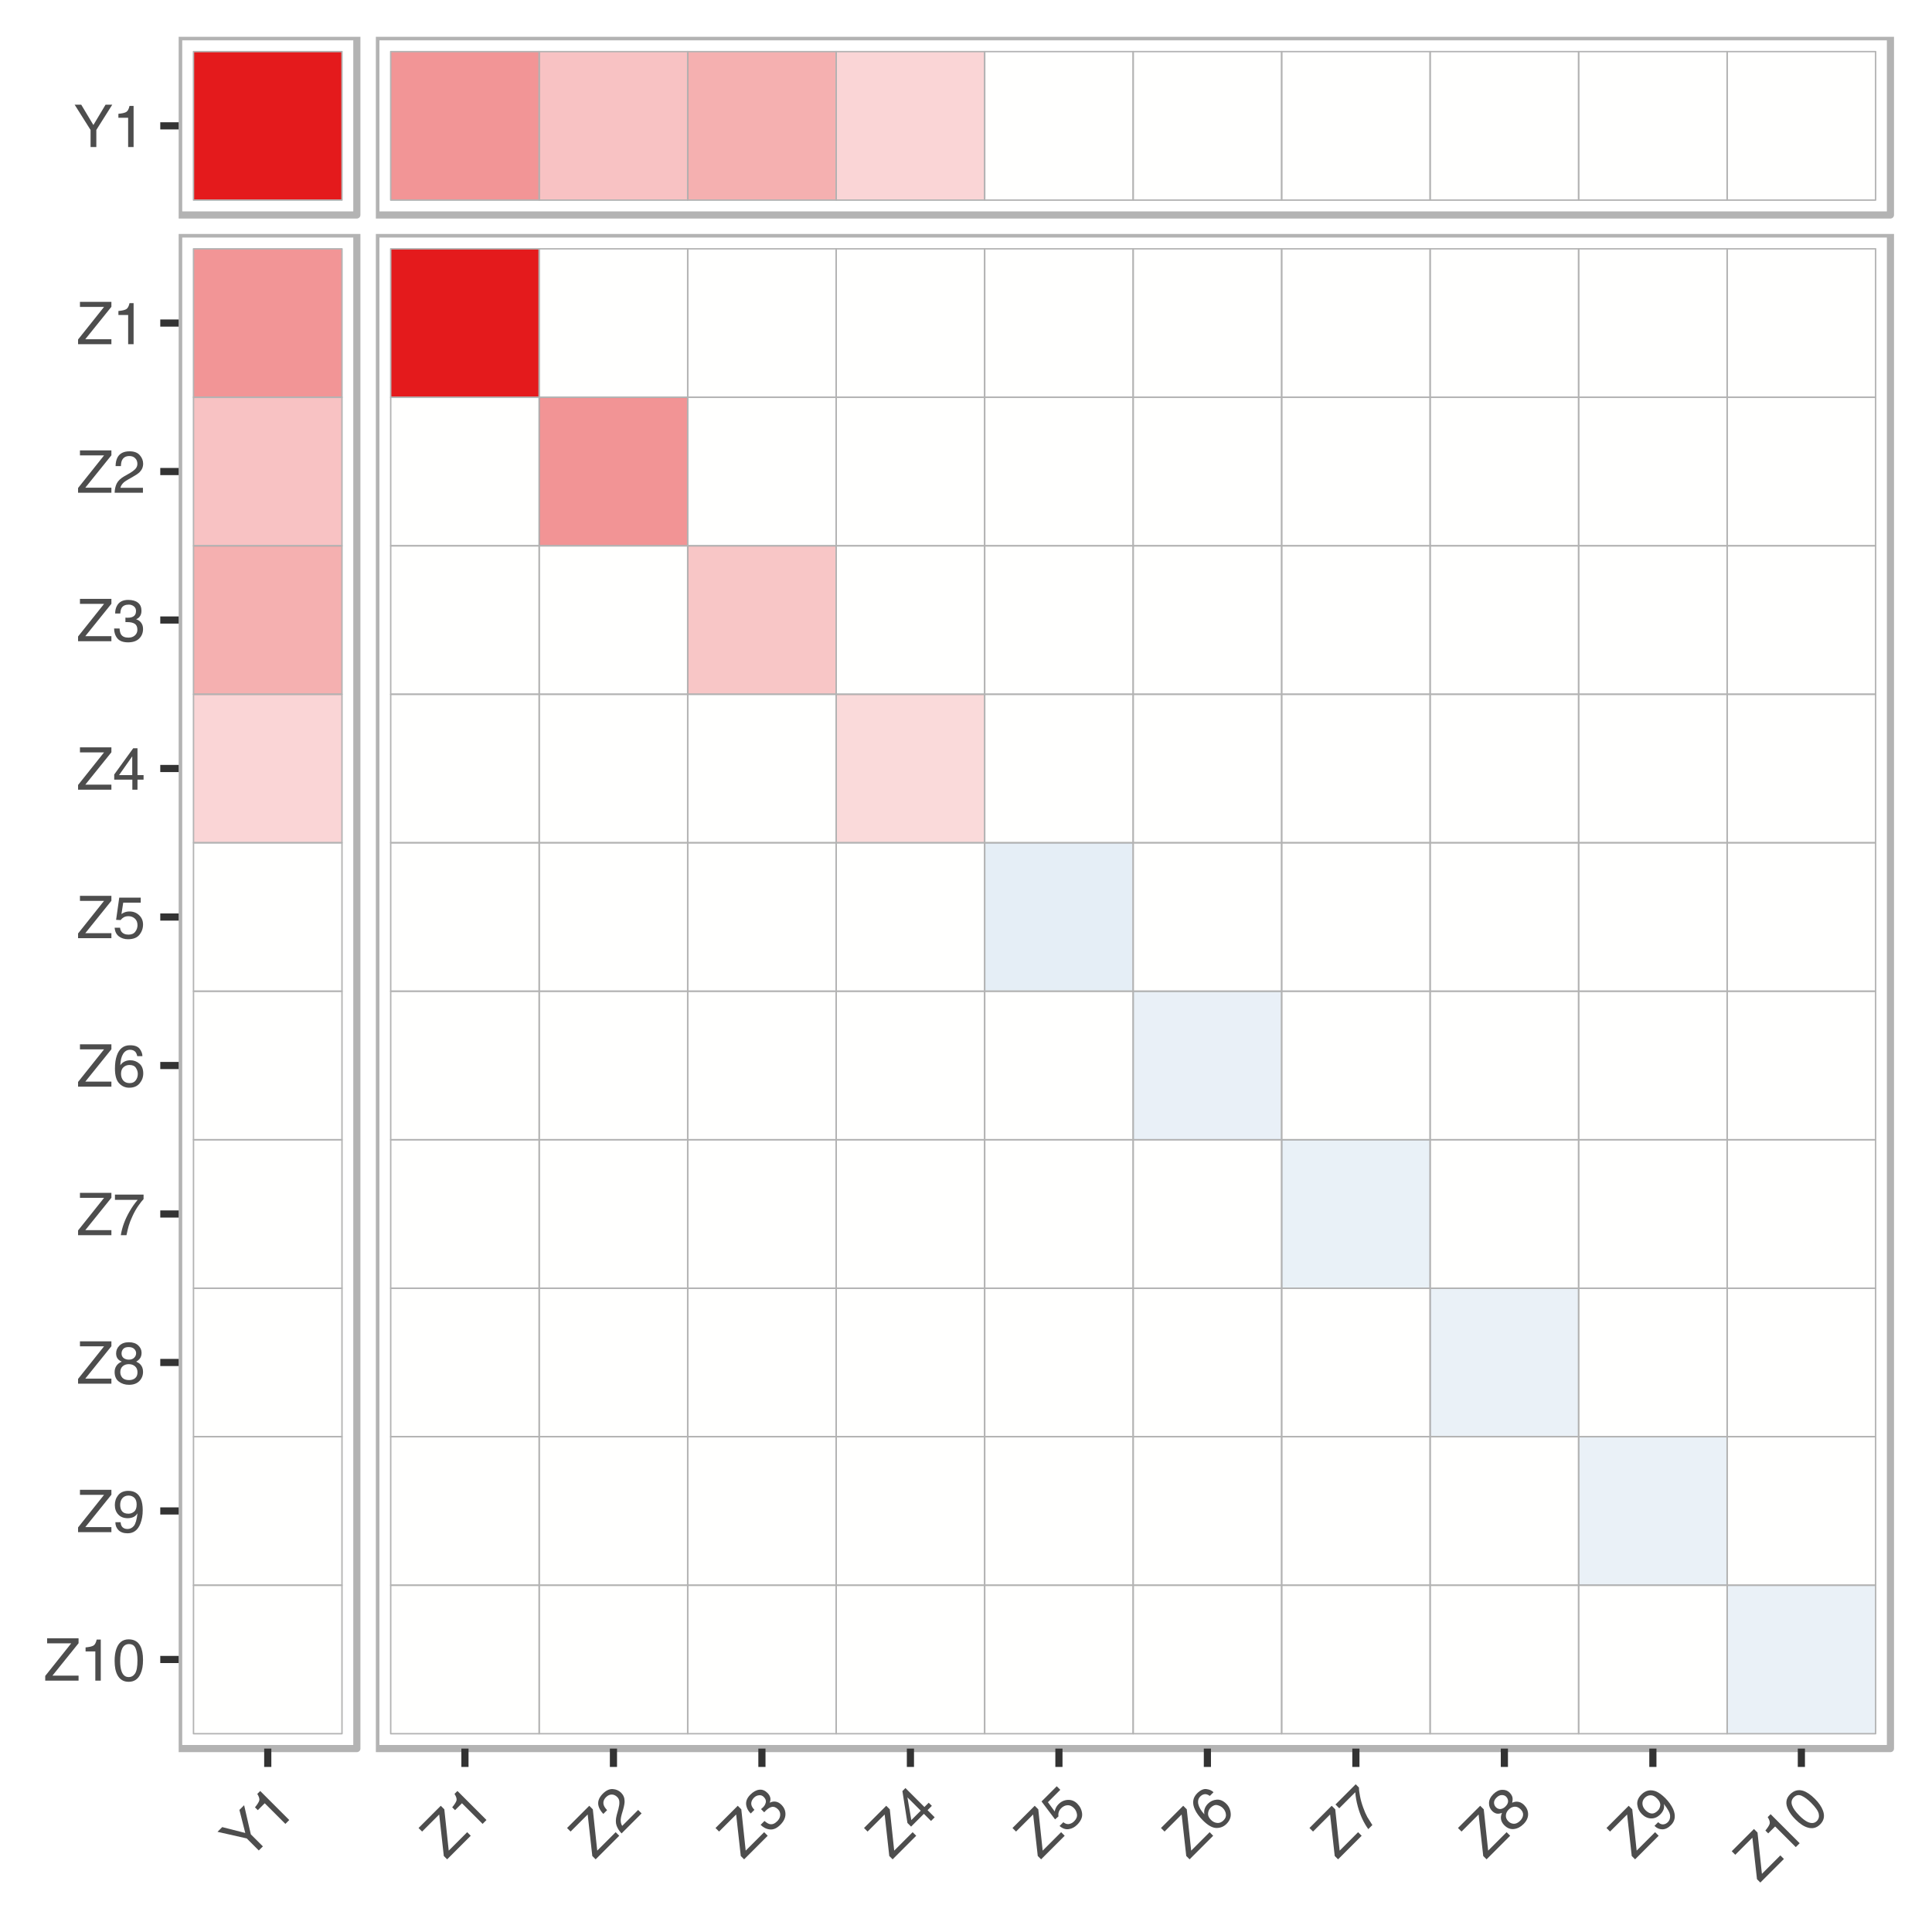 <?xml version="1.0" encoding="UTF-8"?>
<svg xmlns="http://www.w3.org/2000/svg" xmlns:xlink="http://www.w3.org/1999/xlink" width="288pt" height="288pt" viewBox="0 0 288 288" version="1.1">
<defs>
<g>
<symbol overflow="visible" id="glyph0-0">
<path style="stroke:none;" d="M 0.203 -0.203 L -4.266 -4.672 L -0.719 -8.219 L 3.75 -3.75 Z M 2.625 -3.75 L -0.719 -7.094 L -3.141 -4.672 L 0.203 -1.328 Z M 2.625 -3.75 "/>
</symbol>
<symbol overflow="visible" id="glyph0-1">
<path style="stroke:none;" d="M -4.344 -4.594 L -3.641 -5.297 L -0.203 -4.422 L -1.078 -7.859 L -0.375 -8.562 L 0.625 -4.219 L 2.422 -2.422 L 1.812 -1.812 L 0.016 -3.609 Z M -2.344 -6.594 Z M -2.344 -6.594 "/>
</symbol>
<symbol overflow="visible" id="glyph0-2">
<path style="stroke:none;" d="M -2.484 -3.672 L -2.906 -4.094 C -2.551 -4.531 -2.336 -4.867 -2.266 -5.109 C -2.203 -5.359 -2.301 -5.688 -2.562 -6.094 L -2.125 -6.531 L 2.203 -2.203 L 1.625 -1.625 L -1.453 -4.703 Z M -2.484 -3.672 "/>
</symbol>
<symbol overflow="visible" id="glyph0-3">
<path style="stroke:none;" d="M -0.359 -0.641 L -1.047 -6.828 L -3.594 -4.281 L -4.125 -4.812 L -0.812 -8.125 L -0.281 -7.594 L 0.375 -1.438 L 3.125 -4.188 L 3.656 -3.656 L 0.141 -0.141 Z M -2.469 -6.469 Z M -2.469 -6.469 "/>
</symbol>
<symbol overflow="visible" id="glyph0-4">
<path style="stroke:none;" d="M 0.203 -0.203 C -0.16 -0.586 -0.41 -0.984 -0.547 -1.391 C -0.691 -1.805 -0.68 -2.328 -0.516 -2.953 L -0.266 -3.859 C -0.16 -4.273 -0.113 -4.594 -0.125 -4.812 C -0.113 -5.133 -0.219 -5.406 -0.438 -5.625 C -0.688 -5.875 -0.961 -6 -1.266 -6 C -1.566 -6 -1.848 -5.867 -2.109 -5.609 C -2.473 -5.242 -2.586 -4.848 -2.453 -4.422 C -2.379 -4.203 -2.211 -3.953 -1.953 -3.672 L -2.516 -3.109 C -2.879 -3.492 -3.113 -3.875 -3.219 -4.25 C -3.406 -4.895 -3.195 -5.52 -2.594 -6.125 C -2.094 -6.625 -1.594 -6.852 -1.094 -6.812 C -0.602 -6.781 -0.191 -6.598 0.141 -6.266 C 0.484 -5.922 0.656 -5.5 0.656 -5 C 0.664 -4.719 0.586 -4.285 0.422 -3.703 L 0.234 -3.078 C 0.148 -2.766 0.098 -2.504 0.078 -2.297 C 0.055 -1.922 0.129 -1.598 0.297 -1.328 L 2.672 -3.703 L 3.188 -3.188 Z M 0.203 -0.203 "/>
</symbol>
<symbol overflow="visible" id="glyph0-5">
<path style="stroke:none;" d="M 1.734 -1.484 C 1.223 -0.973 0.707 -0.742 0.188 -0.797 C -0.332 -0.848 -0.797 -1.078 -1.203 -1.484 L -0.625 -2.062 C -0.32 -1.801 -0.062 -1.645 0.156 -1.594 C 0.531 -1.508 0.898 -1.648 1.266 -2.016 C 1.555 -2.305 1.707 -2.613 1.719 -2.938 C 1.738 -3.27 1.629 -3.555 1.391 -3.797 C 1.086 -4.098 0.785 -4.219 0.484 -4.156 C 0.191 -4.102 -0.117 -3.91 -0.453 -3.578 C -0.492 -3.535 -0.531 -3.492 -0.562 -3.453 C -0.602 -3.422 -0.641 -3.391 -0.672 -3.359 L -1.141 -3.828 C -1.086 -3.879 -1.039 -3.922 -1 -3.953 C -0.957 -3.984 -0.91 -4.023 -0.859 -4.078 C -0.66 -4.273 -0.531 -4.477 -0.469 -4.688 C -0.344 -5.02 -0.43 -5.336 -0.734 -5.641 C -0.941 -5.848 -1.18 -5.93 -1.453 -5.891 C -1.734 -5.859 -1.973 -5.742 -2.172 -5.547 C -2.535 -5.18 -2.664 -4.801 -2.562 -4.406 C -2.508 -4.207 -2.363 -3.977 -2.125 -3.719 L -2.672 -3.172 C -2.992 -3.492 -3.203 -3.836 -3.297 -4.203 C -3.484 -4.828 -3.297 -5.422 -2.734 -5.984 C -2.285 -6.43 -1.836 -6.676 -1.391 -6.719 C -0.953 -6.77 -0.547 -6.609 -0.172 -6.234 C 0.098 -5.961 0.242 -5.672 0.266 -5.359 C 0.273 -5.16 0.238 -4.969 0.156 -4.781 C 0.457 -4.938 0.758 -4.988 1.062 -4.938 C 1.363 -4.883 1.641 -4.734 1.891 -4.484 C 2.316 -4.055 2.52 -3.57 2.5 -3.031 C 2.488 -2.5 2.234 -1.984 1.734 -1.484 Z M 1.734 -1.484 "/>
</symbol>
<symbol overflow="visible" id="glyph0-6">
<path style="stroke:none;" d="M 0.531 -3.594 L -1.453 -5.578 L -0.875 -2.188 Z M 2.062 -2.062 L 1 -3.125 L -0.906 -1.219 L -1.453 -1.766 L -2.203 -6.516 L -1.75 -6.969 L 1.078 -4.141 L 1.719 -4.781 L 2.188 -4.312 L 1.547 -3.672 L 2.609 -2.609 Z M 2.062 -2.062 "/>
</symbol>
<symbol overflow="visible" id="glyph0-7">
<path style="stroke:none;" d="M -0.344 -1.875 C 0 -1.594 0.359 -1.523 0.734 -1.672 C 0.922 -1.734 1.102 -1.852 1.281 -2.031 C 1.602 -2.352 1.738 -2.695 1.688 -3.062 C 1.633 -3.426 1.484 -3.734 1.234 -3.984 C 0.93 -4.285 0.609 -4.426 0.266 -4.406 C -0.078 -4.383 -0.383 -4.238 -0.656 -3.969 C -0.844 -3.781 -0.969 -3.582 -1.031 -3.375 C -1.094 -3.164 -1.109 -2.953 -1.078 -2.734 L -1.578 -2.297 L -3.594 -4.969 L -1.328 -7.234 L -0.797 -6.703 L -2.641 -4.859 L -1.625 -3.469 C -1.602 -3.633 -1.562 -3.781 -1.5 -3.906 C -1.406 -4.145 -1.254 -4.367 -1.047 -4.578 C -0.648 -4.973 -0.188 -5.18 0.344 -5.203 C 0.875 -5.223 1.336 -5.035 1.734 -4.641 C 2.148 -4.223 2.391 -3.734 2.453 -3.172 C 2.516 -2.609 2.27 -2.051 1.719 -1.5 C 1.352 -1.133 0.938 -0.914 0.469 -0.844 C 0 -0.77 -0.457 -0.926 -0.906 -1.312 Z M -0.344 -1.875 "/>
</symbol>
<symbol overflow="visible" id="glyph0-8">
<path style="stroke:none;" d="M -2.531 -6.188 C -2.051 -6.664 -1.586 -6.875 -1.141 -6.812 C -0.703 -6.758 -0.352 -6.602 -0.094 -6.344 L -0.641 -5.797 C -0.836 -5.93 -1.016 -6.016 -1.172 -6.047 C -1.492 -6.098 -1.789 -5.988 -2.062 -5.719 C -2.363 -5.414 -2.461 -5.031 -2.359 -4.562 C -2.254 -4.094 -1.953 -3.586 -1.453 -3.047 C -1.516 -3.359 -1.492 -3.648 -1.391 -3.922 C -1.297 -4.18 -1.141 -4.422 -0.922 -4.641 C -0.566 -4.992 -0.141 -5.191 0.359 -5.234 C 0.867 -5.285 1.359 -5.078 1.828 -4.609 C 2.211 -4.223 2.426 -3.742 2.469 -3.172 C 2.52 -2.609 2.312 -2.094 1.844 -1.625 C 1.426 -1.207 0.914 -1.004 0.312 -1.016 C -0.281 -1.035 -0.941 -1.41 -1.672 -2.141 C -2.211 -2.68 -2.602 -3.207 -2.844 -3.719 C -3.312 -4.688 -3.207 -5.508 -2.531 -6.188 Z M 1.406 -2.156 C 1.688 -2.438 1.801 -2.742 1.75 -3.078 C 1.707 -3.422 1.555 -3.723 1.297 -3.984 C 1.078 -4.203 0.801 -4.348 0.469 -4.422 C 0.133 -4.492 -0.195 -4.363 -0.531 -4.031 C -0.758 -3.801 -0.883 -3.52 -0.906 -3.188 C -0.938 -2.863 -0.789 -2.539 -0.469 -2.219 C -0.195 -1.945 0.109 -1.797 0.453 -1.766 C 0.797 -1.734 1.113 -1.863 1.406 -2.156 Z M 1.406 -2.156 "/>
</symbol>
<symbol overflow="visible" id="glyph0-9">
<path style="stroke:none;" d="M -1.031 -7.531 L -0.547 -7.047 C -0.555 -6.766 -0.504 -6.336 -0.391 -5.766 C -0.285 -5.203 -0.129 -4.641 0.078 -4.078 C 0.273 -3.523 0.484 -3.047 0.703 -2.641 C 0.859 -2.379 1.109 -1.984 1.453 -1.453 L 0.844 -0.844 C 0.145 -1.812 -0.375 -2.938 -0.719 -4.219 C -0.926 -4.988 -1.051 -5.695 -1.094 -6.344 L -3.484 -3.953 L -4.047 -4.516 Z M -1.031 -7.531 "/>
</symbol>
<symbol overflow="visible" id="glyph0-10">
<path style="stroke:none;" d="M -0.844 -4.219 C -0.594 -4.469 -0.461 -4.723 -0.453 -4.984 C -0.453 -5.254 -0.551 -5.488 -0.75 -5.688 C -0.906 -5.844 -1.117 -5.922 -1.391 -5.922 C -1.66 -5.922 -1.926 -5.789 -2.188 -5.531 C -2.445 -5.27 -2.566 -5.008 -2.547 -4.75 C -2.535 -4.5 -2.441 -4.285 -2.266 -4.109 C -2.055 -3.898 -1.816 -3.812 -1.547 -3.844 C -1.285 -3.883 -1.051 -4.008 -0.844 -4.219 Z M 1.344 -2.094 C 1.602 -2.352 1.75 -2.633 1.781 -2.938 C 1.812 -3.238 1.691 -3.523 1.422 -3.797 C 1.141 -4.078 0.836 -4.207 0.516 -4.188 C 0.191 -4.164 -0.102 -4.02 -0.375 -3.75 C -0.633 -3.488 -0.77 -3.195 -0.781 -2.875 C -0.801 -2.562 -0.676 -2.27 -0.406 -2 C -0.188 -1.781 0.078 -1.66 0.391 -1.641 C 0.711 -1.629 1.031 -1.781 1.344 -2.094 Z M -1.359 -3.266 C -1.586 -3.18 -1.785 -3.141 -1.953 -3.141 C -2.266 -3.141 -2.555 -3.273 -2.828 -3.547 C -3.148 -3.867 -3.305 -4.258 -3.297 -4.719 C -3.297 -5.188 -3.082 -5.633 -2.656 -6.062 C -2.238 -6.477 -1.801 -6.691 -1.344 -6.703 C -0.895 -6.723 -0.523 -6.586 -0.234 -6.297 C 0.047 -6.016 0.195 -5.727 0.219 -5.438 C 0.238 -5.27 0.219 -5.051 0.156 -4.781 C 0.414 -4.895 0.656 -4.945 0.875 -4.938 C 1.258 -4.926 1.613 -4.758 1.938 -4.438 C 2.32 -4.051 2.52 -3.598 2.531 -3.078 C 2.539 -2.555 2.312 -2.062 1.844 -1.594 C 1.414 -1.164 0.941 -0.922 0.422 -0.859 C -0.098 -0.797 -0.578 -0.984 -1.016 -1.422 C -1.273 -1.68 -1.438 -1.969 -1.5 -2.281 C -1.562 -2.594 -1.516 -2.922 -1.359 -3.266 Z M -1.359 -3.266 "/>
</symbol>
<symbol overflow="visible" id="glyph0-11">
<path style="stroke:none;" d="M -0.219 -1.875 C 0.094 -1.582 0.414 -1.488 0.75 -1.594 C 0.926 -1.645 1.082 -1.738 1.219 -1.875 C 1.477 -2.133 1.594 -2.469 1.562 -2.875 C 1.531 -3.281 1.219 -3.852 0.625 -4.594 C 0.695 -4.289 0.68 -4.008 0.578 -3.75 C 0.473 -3.488 0.316 -3.254 0.109 -3.047 C -0.305 -2.629 -0.766 -2.426 -1.266 -2.438 C -1.773 -2.457 -2.234 -2.672 -2.641 -3.078 C -3.035 -3.473 -3.266 -3.941 -3.328 -4.484 C -3.391 -5.023 -3.188 -5.531 -2.719 -6 C -2.082 -6.633 -1.352 -6.789 -0.531 -6.469 C -0.094 -6.281 0.363 -5.945 0.844 -5.469 C 1.363 -4.945 1.754 -4.398 2.016 -3.828 C 2.43 -2.867 2.32 -2.07 1.688 -1.438 C 1.27 -1.02 0.836 -0.812 0.391 -0.812 C -0.047 -0.82 -0.43 -0.992 -0.766 -1.328 Z M -0.281 -3.594 C -0.062 -3.812 0.062 -4.082 0.094 -4.406 C 0.125 -4.727 -0.035 -5.066 -0.391 -5.422 C -0.711 -5.742 -1.031 -5.898 -1.344 -5.891 C -1.664 -5.891 -1.953 -5.766 -2.203 -5.516 C -2.461 -5.254 -2.582 -4.953 -2.562 -4.609 C -2.539 -4.266 -2.383 -3.945 -2.094 -3.656 C -1.801 -3.363 -1.5 -3.203 -1.188 -3.172 C -0.883 -3.148 -0.582 -3.289 -0.281 -3.594 Z M -0.281 -3.594 "/>
</symbol>
<symbol overflow="visible" id="glyph0-12">
<path style="stroke:none;" d="M -2.688 -6.031 C -2.113 -6.602 -1.469 -6.781 -0.75 -6.562 C -0.195 -6.383 0.391 -5.984 1.016 -5.359 C 1.598 -4.773 1.992 -4.203 2.203 -3.641 C 2.516 -2.828 2.379 -2.129 1.797 -1.547 C 1.273 -1.023 0.66 -0.867 -0.047 -1.078 C -0.629 -1.242 -1.242 -1.648 -1.891 -2.297 C -2.379 -2.785 -2.738 -3.27 -2.969 -3.75 C -3.406 -4.645 -3.312 -5.406 -2.688 -6.031 Z M 1.297 -2.047 C 1.578 -2.328 1.676 -2.68 1.594 -3.109 C 1.508 -3.535 1.129 -4.086 0.453 -4.766 C -0.047 -5.266 -0.516 -5.613 -0.953 -5.812 C -1.391 -6.008 -1.785 -5.93 -2.141 -5.578 C -2.461 -5.254 -2.547 -4.863 -2.391 -4.406 C -2.242 -3.957 -1.875 -3.438 -1.281 -2.844 C -0.844 -2.406 -0.441 -2.098 -0.078 -1.922 C 0.492 -1.66 0.953 -1.703 1.297 -2.047 Z M 1.297 -2.047 "/>
</symbol>
<symbol overflow="visible" id="glyph1-0">
<path style="stroke:none;" d="M 0.281 0 L 0.281 -6.312 L 5.297 -6.312 L 5.297 0 Z M 4.5 -0.797 L 4.5 -5.516 L 1.078 -5.516 L 1.078 -0.797 Z M 4.5 -0.797 "/>
</symbol>
<symbol overflow="visible" id="glyph1-1">
<path style="stroke:none;" d="M 0.188 -6.312 L 1.172 -6.312 L 2.984 -3.281 L 4.797 -6.312 L 5.797 -6.312 L 3.422 -2.547 L 3.422 0 L 2.562 0 L 2.562 -2.547 Z M 3 -6.312 Z M 3 -6.312 "/>
</symbol>
<symbol overflow="visible" id="glyph1-2">
<path style="stroke:none;" d="M 0.844 -4.359 L 0.844 -4.953 C 1.395 -5.004 1.781 -5.094 2 -5.219 C 2.227 -5.344 2.395 -5.645 2.5 -6.125 L 3.109 -6.125 L 3.109 0 L 2.297 0 L 2.297 -4.359 Z M 0.844 -4.359 "/>
</symbol>
<symbol overflow="visible" id="glyph1-3">
<path style="stroke:none;" d="M 0.203 -0.703 L 4.078 -5.562 L 0.484 -5.562 L 0.484 -6.312 L 5.172 -6.312 L 5.172 -5.578 L 1.281 -0.75 L 5.172 -0.75 L 5.172 0 L 0.203 0 Z M 2.828 -6.312 Z M 2.828 -6.312 "/>
</symbol>
<symbol overflow="visible" id="glyph1-4">
<path style="stroke:none;" d="M 2.375 -6.156 C 3.176 -6.156 3.754 -5.828 4.109 -5.172 C 4.379 -4.66 4.516 -3.961 4.516 -3.078 C 4.516 -2.242 4.391 -1.555 4.141 -1.016 C 3.785 -0.223 3.195 0.172 2.375 0.172 C 1.633 0.172 1.082 -0.148 0.719 -0.797 C 0.426 -1.328 0.281 -2.047 0.281 -2.953 C 0.281 -3.648 0.367 -4.25 0.547 -4.75 C 0.879 -5.688 1.488 -6.156 2.375 -6.156 Z M 2.375 -0.531 C 2.77 -0.531 3.086 -0.707 3.328 -1.062 C 3.566 -1.426 3.688 -2.086 3.688 -3.047 C 3.688 -3.754 3.598 -4.332 3.422 -4.781 C 3.254 -5.227 2.922 -5.453 2.422 -5.453 C 1.973 -5.453 1.641 -5.238 1.422 -4.812 C 1.211 -4.383 1.109 -3.754 1.109 -2.922 C 1.109 -2.297 1.176 -1.789 1.312 -1.406 C 1.52 -0.82 1.875 -0.531 2.375 -0.531 Z M 2.375 -0.531 "/>
</symbol>
<symbol overflow="visible" id="glyph1-5">
<path style="stroke:none;" d="M 1.172 -1.484 C 1.191 -1.055 1.352 -0.758 1.656 -0.594 C 1.82 -0.508 2 -0.469 2.188 -0.469 C 2.562 -0.469 2.879 -0.617 3.141 -0.922 C 3.398 -1.234 3.582 -1.863 3.688 -2.812 C 3.52 -2.539 3.305 -2.348 3.047 -2.234 C 2.797 -2.129 2.523 -2.078 2.234 -2.078 C 1.641 -2.078 1.172 -2.258 0.828 -2.625 C 0.484 -2.988 0.312 -3.461 0.312 -4.047 C 0.312 -4.609 0.477 -5.098 0.812 -5.516 C 1.156 -5.941 1.66 -6.156 2.328 -6.156 C 3.223 -6.156 3.844 -5.754 4.188 -4.953 C 4.375 -4.504 4.469 -3.945 4.469 -3.281 C 4.469 -2.531 4.352 -1.863 4.125 -1.281 C 3.75 -0.312 3.113 0.172 2.219 0.172 C 1.625 0.172 1.172 0.016 0.859 -0.297 C 0.547 -0.609 0.391 -1.004 0.391 -1.484 Z M 2.344 -2.75 C 2.645 -2.75 2.922 -2.848 3.172 -3.047 C 3.43 -3.254 3.562 -3.609 3.562 -4.109 C 3.562 -4.566 3.445 -4.906 3.219 -5.125 C 2.988 -5.344 2.695 -5.453 2.344 -5.453 C 1.969 -5.453 1.664 -5.32 1.438 -5.062 C 1.219 -4.812 1.109 -4.477 1.109 -4.062 C 1.109 -3.656 1.207 -3.332 1.406 -3.094 C 1.602 -2.863 1.914 -2.75 2.344 -2.75 Z M 2.344 -2.75 "/>
</symbol>
<symbol overflow="visible" id="glyph1-6">
<path style="stroke:none;" d="M 2.391 -3.578 C 2.734 -3.578 3 -3.672 3.188 -3.859 C 3.383 -4.047 3.484 -4.273 3.484 -4.547 C 3.484 -4.773 3.391 -4.984 3.203 -5.172 C 3.016 -5.359 2.734 -5.453 2.359 -5.453 C 1.992 -5.453 1.727 -5.359 1.562 -5.172 C 1.395 -4.984 1.312 -4.758 1.312 -4.5 C 1.312 -4.207 1.414 -3.977 1.625 -3.812 C 1.844 -3.656 2.098 -3.578 2.391 -3.578 Z M 2.438 -0.531 C 2.801 -0.531 3.098 -0.625 3.328 -0.812 C 3.566 -1.008 3.688 -1.301 3.688 -1.688 C 3.688 -2.082 3.562 -2.383 3.312 -2.594 C 3.07 -2.801 2.766 -2.906 2.391 -2.906 C 2.016 -2.906 1.707 -2.797 1.469 -2.578 C 1.238 -2.367 1.125 -2.078 1.125 -1.703 C 1.125 -1.391 1.227 -1.113 1.438 -0.875 C 1.656 -0.645 1.988 -0.531 2.438 -0.531 Z M 1.344 -3.281 C 1.125 -3.375 0.957 -3.477 0.844 -3.594 C 0.613 -3.82 0.5 -4.125 0.5 -4.5 C 0.5 -4.957 0.664 -5.348 1 -5.672 C 1.332 -6.004 1.801 -6.172 2.406 -6.172 C 3 -6.172 3.461 -6.016 3.797 -5.703 C 4.129 -5.391 4.297 -5.023 4.297 -4.609 C 4.297 -4.223 4.195 -3.914 4 -3.688 C 3.895 -3.551 3.727 -3.414 3.5 -3.281 C 3.758 -3.164 3.961 -3.031 4.109 -2.875 C 4.379 -2.594 4.516 -2.223 4.516 -1.766 C 4.516 -1.223 4.332 -0.766 3.969 -0.391 C 3.602 -0.016 3.086 0.172 2.422 0.172 C 1.828 0.172 1.32 0.008 0.906 -0.312 C 0.488 -0.633 0.281 -1.109 0.281 -1.734 C 0.281 -2.086 0.367 -2.395 0.547 -2.656 C 0.723 -2.926 0.988 -3.133 1.344 -3.281 Z M 1.344 -3.281 "/>
</symbol>
<symbol overflow="visible" id="glyph1-7">
<path style="stroke:none;" d="M 4.594 -6.047 L 4.594 -5.375 C 4.395 -5.176 4.129 -4.836 3.797 -4.359 C 3.473 -3.891 3.188 -3.379 2.938 -2.828 C 2.688 -2.297 2.5 -1.812 2.375 -1.375 C 2.289 -1.082 2.18 -0.625 2.047 0 L 1.203 0 C 1.391 -1.176 1.816 -2.344 2.484 -3.5 C 2.879 -4.188 3.289 -4.773 3.719 -5.266 L 0.328 -5.266 L 0.328 -6.047 Z M 4.594 -6.047 "/>
</symbol>
<symbol overflow="visible" id="glyph1-8">
<path style="stroke:none;" d="M 2.578 -6.172 C 3.266 -6.172 3.742 -5.992 4.016 -5.641 C 4.285 -5.285 4.422 -4.922 4.422 -4.547 L 3.656 -4.547 C 3.602 -4.785 3.531 -4.973 3.438 -5.109 C 3.25 -5.367 2.961 -5.5 2.578 -5.5 C 2.148 -5.5 1.805 -5.297 1.547 -4.891 C 1.297 -4.492 1.156 -3.926 1.125 -3.188 C 1.301 -3.445 1.523 -3.641 1.797 -3.766 C 2.047 -3.879 2.32 -3.938 2.625 -3.938 C 3.133 -3.938 3.582 -3.77 3.969 -3.438 C 4.352 -3.113 4.547 -2.625 4.547 -1.969 C 4.547 -1.414 4.363 -0.922 4 -0.484 C 3.633 -0.055 3.117 0.156 2.453 0.156 C 1.867 0.156 1.367 -0.062 0.953 -0.5 C 0.535 -0.938 0.328 -1.672 0.328 -2.703 C 0.328 -3.461 0.422 -4.109 0.609 -4.641 C 0.961 -5.66 1.617 -6.172 2.578 -6.172 Z M 2.516 -0.531 C 2.922 -0.531 3.223 -0.664 3.422 -0.938 C 3.629 -1.207 3.734 -1.531 3.734 -1.906 C 3.734 -2.219 3.641 -2.516 3.453 -2.797 C 3.273 -3.086 2.953 -3.234 2.484 -3.234 C 2.148 -3.234 1.859 -3.125 1.609 -2.906 C 1.359 -2.688 1.234 -2.352 1.234 -1.906 C 1.234 -1.52 1.344 -1.191 1.562 -0.922 C 1.789 -0.66 2.109 -0.531 2.516 -0.531 Z M 2.516 -0.531 "/>
</symbol>
<symbol overflow="visible" id="glyph1-9">
<path style="stroke:none;" d="M 1.094 -1.562 C 1.133 -1.125 1.336 -0.82 1.703 -0.656 C 1.879 -0.57 2.094 -0.531 2.344 -0.531 C 2.801 -0.531 3.141 -0.676 3.359 -0.969 C 3.578 -1.258 3.688 -1.582 3.688 -1.938 C 3.688 -2.363 3.555 -2.691 3.297 -2.922 C 3.035 -3.16 2.719 -3.281 2.344 -3.281 C 2.082 -3.281 1.852 -3.227 1.656 -3.125 C 1.469 -3.02 1.305 -2.879 1.172 -2.703 L 0.5 -2.734 L 0.969 -6.047 L 4.172 -6.047 L 4.172 -5.297 L 1.562 -5.297 L 1.297 -3.594 C 1.43 -3.695 1.566 -3.773 1.703 -3.828 C 1.93 -3.93 2.195 -3.984 2.5 -3.984 C 3.062 -3.984 3.535 -3.801 3.922 -3.438 C 4.316 -3.07 4.516 -2.609 4.516 -2.047 C 4.516 -1.461 4.332 -0.945 3.969 -0.5 C 3.613 -0.062 3.047 0.156 2.266 0.156 C 1.754 0.156 1.305 0.016 0.922 -0.266 C 0.547 -0.547 0.332 -0.977 0.281 -1.562 Z M 1.094 -1.562 "/>
</symbol>
<symbol overflow="visible" id="glyph1-10">
<path style="stroke:none;" d="M 2.906 -2.172 L 2.906 -4.969 L 0.938 -2.172 Z M 2.922 0 L 2.922 -1.5 L 0.219 -1.5 L 0.219 -2.266 L 3.047 -6.172 L 3.688 -6.172 L 3.688 -2.172 L 4.594 -2.172 L 4.594 -1.5 L 3.688 -1.5 L 3.688 0 Z M 2.922 0 "/>
</symbol>
<symbol overflow="visible" id="glyph1-11">
<path style="stroke:none;" d="M 2.281 0.172 C 1.551 0.172 1.02 -0.023 0.688 -0.422 C 0.363 -0.828 0.203 -1.316 0.203 -1.891 L 1.016 -1.891 C 1.047 -1.492 1.117 -1.203 1.234 -1.016 C 1.441 -0.691 1.805 -0.531 2.328 -0.531 C 2.734 -0.531 3.055 -0.641 3.297 -0.859 C 3.547 -1.078 3.672 -1.359 3.672 -1.703 C 3.672 -2.129 3.539 -2.426 3.281 -2.594 C 3.031 -2.758 2.672 -2.844 2.203 -2.844 C 2.148 -2.844 2.098 -2.844 2.047 -2.844 C 1.992 -2.844 1.941 -2.844 1.891 -2.844 L 1.891 -3.516 C 1.973 -3.516 2.039 -3.508 2.094 -3.5 C 2.145 -3.5 2.203 -3.5 2.266 -3.5 C 2.555 -3.5 2.797 -3.547 2.984 -3.641 C 3.305 -3.797 3.469 -4.082 3.469 -4.5 C 3.469 -4.801 3.359 -5.035 3.141 -5.203 C 2.922 -5.367 2.672 -5.453 2.391 -5.453 C 1.867 -5.453 1.508 -5.281 1.312 -4.938 C 1.207 -4.75 1.145 -4.477 1.125 -4.125 L 0.359 -4.125 C 0.359 -4.582 0.453 -4.973 0.641 -5.297 C 0.953 -5.867 1.504 -6.156 2.297 -6.156 C 2.93 -6.156 3.422 -6.016 3.766 -5.734 C 4.109 -5.461 4.281 -5.062 4.281 -4.531 C 4.281 -4.145 4.176 -3.836 3.969 -3.609 C 3.844 -3.461 3.68 -3.348 3.484 -3.266 C 3.805 -3.172 4.055 -3 4.234 -2.75 C 4.422 -2.5 4.516 -2.191 4.516 -1.828 C 4.516 -1.234 4.316 -0.75 3.922 -0.375 C 3.535 -0.008 2.988 0.172 2.281 0.172 Z M 2.281 0.172 "/>
</symbol>
<symbol overflow="visible" id="glyph1-12">
<path style="stroke:none;" d="M 0.281 0 C 0.301 -0.531 0.406 -0.988 0.594 -1.375 C 0.789 -1.77 1.164 -2.129 1.719 -2.453 L 2.547 -2.922 C 2.91 -3.141 3.164 -3.328 3.312 -3.484 C 3.551 -3.711 3.672 -3.984 3.672 -4.297 C 3.672 -4.648 3.562 -4.93 3.344 -5.141 C 3.133 -5.359 2.848 -5.469 2.484 -5.469 C 1.961 -5.469 1.598 -5.266 1.391 -4.859 C 1.285 -4.648 1.227 -4.352 1.219 -3.969 L 0.422 -3.969 C 0.43 -4.5 0.531 -4.938 0.719 -5.281 C 1.051 -5.875 1.645 -6.172 2.5 -6.172 C 3.195 -6.172 3.707 -5.977 4.031 -5.594 C 4.363 -5.219 4.531 -4.797 4.531 -4.328 C 4.531 -3.836 4.352 -3.414 4 -3.062 C 3.801 -2.863 3.441 -2.617 2.922 -2.328 L 2.344 -2 C 2.062 -1.844 1.836 -1.695 1.672 -1.562 C 1.391 -1.312 1.211 -1.035 1.141 -0.734 L 4.5 -0.734 L 4.5 0 Z M 0.281 0 "/>
</symbol>
</g>
<clipPath id="clip1">
  <path d="M 0.715 0 L 288 0 L 288 288 L 0.715 288 Z M 0.715 0 "/>
</clipPath>
<clipPath id="clip2">
  <path d="M 26.633 5.48 L 54 5.48 L 54 33 L 26.633 33 Z M 26.633 5.48 "/>
</clipPath>
<clipPath id="clip3">
  <path d="M 26.633 5.48 L 54 5.48 L 54 33 L 26.633 33 Z M 26.633 5.48 "/>
</clipPath>
<clipPath id="clip4">
  <path d="M 26.633 34.875 L 54 34.875 L 54 261 L 26.633 261 Z M 26.633 34.875 "/>
</clipPath>
<clipPath id="clip5">
  <path d="M 26.633 34.875 L 54 34.875 L 54 261.652 L 26.633 261.652 Z M 26.633 34.875 "/>
</clipPath>
<clipPath id="clip6">
  <path d="M 56.027 5.48 L 282 5.48 L 282 33 L 56.027 33 Z M 56.027 5.48 "/>
</clipPath>
<clipPath id="clip7">
  <path d="M 56.027 5.48 L 282.805 5.48 L 282.805 33 L 56.027 33 Z M 56.027 5.48 "/>
</clipPath>
<clipPath id="clip8">
  <path d="M 56.027 34.875 L 282 34.875 L 282 261 L 56.027 261 Z M 56.027 34.875 "/>
</clipPath>
<clipPath id="clip9">
  <path d="M 56.027 34.875 L 282.805 34.875 L 282.805 261.652 L 56.027 261.652 Z M 56.027 34.875 "/>
</clipPath>
</defs>
<g id="surface16">
<rect x="0" y="0" width="288" height="288" style="fill:rgb(100%,100%,100%);fill-opacity:1;stroke:none;"/>
<g clip-path="url(#clip1)" clip-rule="nonzero">
<path style="fill-rule:nonzero;fill:rgb(100%,100%,100%);fill-opacity:1;stroke-width:1.067;stroke-linecap:round;stroke-linejoin:round;stroke:rgb(100%,100%,100%);stroke-opacity:1;stroke-miterlimit:10;" d="M 0.715 288 L 287.289 288 L 287.289 0 L 0.715 0 Z M 0.715 288 "/>
</g>
<g clip-path="url(#clip2)" clip-rule="nonzero">
<path style=" stroke:none;fill-rule:nonzero;fill:rgb(100%,100%,100%);fill-opacity:1;" d="M 26.633 32.043 L 53.195 32.043 L 53.195 5.48 L 26.633 5.48 Z M 26.633 32.043 "/>
</g>
<path style="fill-rule:nonzero;fill:rgb(89.412%,10.196%,10.98%);fill-opacity:1;stroke-width:0.213;stroke-linecap:butt;stroke-linejoin:round;stroke:rgb(70.196%,70.196%,70.196%);stroke-opacity:1;stroke-miterlimit:10;" d="M 28.844 29.828 L 50.98 29.828 L 50.98 7.691 L 28.844 7.691 Z M 28.844 29.828 "/>
<g clip-path="url(#clip3)" clip-rule="nonzero">
<path style="fill:none;stroke-width:1.067;stroke-linecap:round;stroke-linejoin:round;stroke:rgb(70.196%,70.196%,70.196%);stroke-opacity:1;stroke-miterlimit:10;" d="M 26.633 32.043 L 53.195 32.043 L 53.195 5.48 L 26.633 5.48 Z M 26.633 32.043 "/>
</g>
<g clip-path="url(#clip4)" clip-rule="nonzero">
<path style=" stroke:none;fill-rule:nonzero;fill:rgb(100%,100%,100%);fill-opacity:1;" d="M 26.633 260.656 L 53.195 260.656 L 53.195 34.879 L 26.633 34.879 Z M 26.633 260.656 "/>
</g>
<path style="fill-rule:nonzero;fill:rgb(89.412%,10.196%,10.98%);fill-opacity:0.463;stroke-width:0.213;stroke-linecap:butt;stroke-linejoin:round;stroke:rgb(70.196%,70.196%,70.196%);stroke-opacity:1;stroke-miterlimit:10;" d="M 28.844 59.227 L 50.98 59.227 L 50.98 37.09 L 28.844 37.09 Z M 28.844 59.227 "/>
<path style="fill-rule:nonzero;fill:rgb(100%,100%,98.824%);fill-opacity:0.102;stroke-width:0.213;stroke-linecap:butt;stroke-linejoin:round;stroke:rgb(70.196%,70.196%,70.196%);stroke-opacity:1;stroke-miterlimit:10;" d="M 28.844 258.441 L 50.98 258.441 L 50.98 236.305 L 28.844 236.305 Z M 28.844 258.441 "/>
<path style="fill-rule:nonzero;fill:rgb(89.412%,10.196%,10.98%);fill-opacity:0.263;stroke-width:0.213;stroke-linecap:butt;stroke-linejoin:round;stroke:rgb(70.196%,70.196%,70.196%);stroke-opacity:1;stroke-miterlimit:10;" d="M 28.844 81.359 L 50.98 81.359 L 50.98 59.223 L 28.844 59.223 Z M 28.844 81.359 "/>
<path style="fill-rule:nonzero;fill:rgb(89.412%,10.196%,10.98%);fill-opacity:0.345;stroke-width:0.213;stroke-linecap:butt;stroke-linejoin:round;stroke:rgb(70.196%,70.196%,70.196%);stroke-opacity:1;stroke-miterlimit:10;" d="M 28.844 103.496 L 50.98 103.496 L 50.98 81.359 L 28.844 81.359 Z M 28.844 103.496 "/>
<path style="fill-rule:nonzero;fill:rgb(89.412%,10.196%,10.98%);fill-opacity:0.18;stroke-width:0.213;stroke-linecap:butt;stroke-linejoin:round;stroke:rgb(70.196%,70.196%,70.196%);stroke-opacity:1;stroke-miterlimit:10;" d="M 28.844 125.629 L 50.98 125.629 L 50.98 103.492 L 28.844 103.492 Z M 28.844 125.629 "/>
<path style="fill-rule:nonzero;fill:rgb(100%,100%,98.824%);fill-opacity:0.102;stroke-width:0.213;stroke-linecap:butt;stroke-linejoin:round;stroke:rgb(70.196%,70.196%,70.196%);stroke-opacity:1;stroke-miterlimit:10;" d="M 28.844 147.766 L 50.98 147.766 L 50.98 125.629 L 28.844 125.629 Z M 28.844 147.766 "/>
<path style="fill-rule:nonzero;fill:rgb(100%,100%,98.824%);fill-opacity:0.102;stroke-width:0.213;stroke-linecap:butt;stroke-linejoin:round;stroke:rgb(70.196%,70.196%,70.196%);stroke-opacity:1;stroke-miterlimit:10;" d="M 28.844 169.902 L 50.98 169.902 L 50.98 147.766 L 28.844 147.766 Z M 28.844 169.902 "/>
<path style="fill-rule:nonzero;fill:rgb(100%,100%,98.824%);fill-opacity:0.102;stroke-width:0.213;stroke-linecap:butt;stroke-linejoin:round;stroke:rgb(70.196%,70.196%,70.196%);stroke-opacity:1;stroke-miterlimit:10;" d="M 28.844 192.035 L 50.98 192.035 L 50.98 169.898 L 28.844 169.898 Z M 28.844 192.035 "/>
<path style="fill-rule:nonzero;fill:rgb(100%,100%,98.824%);fill-opacity:0.102;stroke-width:0.213;stroke-linecap:butt;stroke-linejoin:round;stroke:rgb(70.196%,70.196%,70.196%);stroke-opacity:1;stroke-miterlimit:10;" d="M 28.844 214.172 L 50.98 214.172 L 50.98 192.035 L 28.844 192.035 Z M 28.844 214.172 "/>
<path style="fill-rule:nonzero;fill:rgb(100%,100%,98.824%);fill-opacity:0.102;stroke-width:0.213;stroke-linecap:butt;stroke-linejoin:round;stroke:rgb(70.196%,70.196%,70.196%);stroke-opacity:1;stroke-miterlimit:10;" d="M 28.844 236.305 L 50.98 236.305 L 50.98 214.168 L 28.844 214.168 Z M 28.844 236.305 "/>
<g clip-path="url(#clip5)" clip-rule="nonzero">
<path style="fill:none;stroke-width:1.067;stroke-linecap:round;stroke-linejoin:round;stroke:rgb(70.196%,70.196%,70.196%);stroke-opacity:1;stroke-miterlimit:10;" d="M 26.633 260.656 L 53.195 260.656 L 53.195 34.879 L 26.633 34.879 Z M 26.633 260.656 "/>
</g>
<g clip-path="url(#clip6)" clip-rule="nonzero">
<path style=" stroke:none;fill-rule:nonzero;fill:rgb(100%,100%,100%);fill-opacity:1;" d="M 56.027 32.043 L 281.805 32.043 L 281.805 5.48 L 56.027 5.48 Z M 56.027 32.043 "/>
</g>
<path style="fill-rule:nonzero;fill:rgb(89.412%,10.196%,10.98%);fill-opacity:0.463;stroke-width:0.213;stroke-linecap:butt;stroke-linejoin:round;stroke:rgb(70.196%,70.196%,70.196%);stroke-opacity:1;stroke-miterlimit:10;" d="M 58.242 29.828 L 80.379 29.828 L 80.379 7.691 L 58.242 7.691 Z M 58.242 29.828 "/>
<path style="fill-rule:nonzero;fill:rgb(100%,100%,98.824%);fill-opacity:0.102;stroke-width:0.213;stroke-linecap:butt;stroke-linejoin:round;stroke:rgb(70.196%,70.196%,70.196%);stroke-opacity:1;stroke-miterlimit:10;" d="M 257.457 29.828 L 279.594 29.828 L 279.594 7.691 L 257.457 7.691 Z M 257.457 29.828 "/>
<path style="fill-rule:nonzero;fill:rgb(89.412%,10.196%,10.98%);fill-opacity:0.263;stroke-width:0.213;stroke-linecap:butt;stroke-linejoin:round;stroke:rgb(70.196%,70.196%,70.196%);stroke-opacity:1;stroke-miterlimit:10;" d="M 80.379 29.828 L 102.516 29.828 L 102.516 7.691 L 80.379 7.691 Z M 80.379 29.828 "/>
<path style="fill-rule:nonzero;fill:rgb(89.412%,10.196%,10.98%);fill-opacity:0.345;stroke-width:0.213;stroke-linecap:butt;stroke-linejoin:round;stroke:rgb(70.196%,70.196%,70.196%);stroke-opacity:1;stroke-miterlimit:10;" d="M 102.512 29.828 L 124.648 29.828 L 124.648 7.691 L 102.512 7.691 Z M 102.512 29.828 "/>
<path style="fill-rule:nonzero;fill:rgb(89.412%,10.196%,10.98%);fill-opacity:0.18;stroke-width:0.213;stroke-linecap:butt;stroke-linejoin:round;stroke:rgb(70.196%,70.196%,70.196%);stroke-opacity:1;stroke-miterlimit:10;" d="M 124.648 29.828 L 146.785 29.828 L 146.785 7.691 L 124.648 7.691 Z M 124.648 29.828 "/>
<path style="fill-rule:nonzero;fill:rgb(100%,100%,98.824%);fill-opacity:0.102;stroke-width:0.213;stroke-linecap:butt;stroke-linejoin:round;stroke:rgb(70.196%,70.196%,70.196%);stroke-opacity:1;stroke-miterlimit:10;" d="M 146.781 29.828 L 168.918 29.828 L 168.918 7.691 L 146.781 7.691 Z M 146.781 29.828 "/>
<path style="fill-rule:nonzero;fill:rgb(100%,100%,98.824%);fill-opacity:0.102;stroke-width:0.213;stroke-linecap:butt;stroke-linejoin:round;stroke:rgb(70.196%,70.196%,70.196%);stroke-opacity:1;stroke-miterlimit:10;" d="M 168.918 29.828 L 191.055 29.828 L 191.055 7.691 L 168.918 7.691 Z M 168.918 29.828 "/>
<path style="fill-rule:nonzero;fill:rgb(100%,100%,98.824%);fill-opacity:0.102;stroke-width:0.213;stroke-linecap:butt;stroke-linejoin:round;stroke:rgb(70.196%,70.196%,70.196%);stroke-opacity:1;stroke-miterlimit:10;" d="M 191.055 29.828 L 213.191 29.828 L 213.191 7.691 L 191.055 7.691 Z M 191.055 29.828 "/>
<path style="fill-rule:nonzero;fill:rgb(100%,100%,98.824%);fill-opacity:0.102;stroke-width:0.213;stroke-linecap:butt;stroke-linejoin:round;stroke:rgb(70.196%,70.196%,70.196%);stroke-opacity:1;stroke-miterlimit:10;" d="M 213.188 29.828 L 235.324 29.828 L 235.324 7.691 L 213.188 7.691 Z M 213.188 29.828 "/>
<path style="fill-rule:nonzero;fill:rgb(100%,100%,98.824%);fill-opacity:0.102;stroke-width:0.213;stroke-linecap:butt;stroke-linejoin:round;stroke:rgb(70.196%,70.196%,70.196%);stroke-opacity:1;stroke-miterlimit:10;" d="M 235.324 29.828 L 257.461 29.828 L 257.461 7.691 L 235.324 7.691 Z M 235.324 29.828 "/>
<g clip-path="url(#clip7)" clip-rule="nonzero">
<path style="fill:none;stroke-width:1.067;stroke-linecap:round;stroke-linejoin:round;stroke:rgb(70.196%,70.196%,70.196%);stroke-opacity:1;stroke-miterlimit:10;" d="M 56.027 32.043 L 281.805 32.043 L 281.805 5.48 L 56.027 5.48 Z M 56.027 32.043 "/>
</g>
<g clip-path="url(#clip8)" clip-rule="nonzero">
<path style=" stroke:none;fill-rule:nonzero;fill:rgb(100%,100%,100%);fill-opacity:1;" d="M 56.027 260.656 L 281.805 260.656 L 281.805 34.879 L 56.027 34.879 Z M 56.027 260.656 "/>
</g>
<path style="fill-rule:nonzero;fill:rgb(89.412%,10.196%,10.98%);fill-opacity:1;stroke-width:0.213;stroke-linecap:butt;stroke-linejoin:round;stroke:rgb(70.196%,70.196%,70.196%);stroke-opacity:1;stroke-miterlimit:10;" d="M 58.242 59.227 L 80.379 59.227 L 80.379 37.09 L 58.242 37.09 Z M 58.242 59.227 "/>
<path style="fill-rule:nonzero;fill:rgb(100%,100%,98.824%);fill-opacity:0.102;stroke-width:0.213;stroke-linecap:butt;stroke-linejoin:round;stroke:rgb(70.196%,70.196%,70.196%);stroke-opacity:1;stroke-miterlimit:10;" d="M 58.242 258.441 L 80.379 258.441 L 80.379 236.305 L 58.242 236.305 Z M 58.242 258.441 "/>
<path style="fill-rule:nonzero;fill:rgb(100%,100%,98.824%);fill-opacity:0.102;stroke-width:0.213;stroke-linecap:butt;stroke-linejoin:round;stroke:rgb(70.196%,70.196%,70.196%);stroke-opacity:1;stroke-miterlimit:10;" d="M 58.242 81.359 L 80.379 81.359 L 80.379 59.223 L 58.242 59.223 Z M 58.242 81.359 "/>
<path style="fill-rule:nonzero;fill:rgb(100%,100%,98.824%);fill-opacity:0.102;stroke-width:0.213;stroke-linecap:butt;stroke-linejoin:round;stroke:rgb(70.196%,70.196%,70.196%);stroke-opacity:1;stroke-miterlimit:10;" d="M 58.242 103.496 L 80.379 103.496 L 80.379 81.359 L 58.242 81.359 Z M 58.242 103.496 "/>
<path style="fill-rule:nonzero;fill:rgb(100%,100%,98.824%);fill-opacity:0.102;stroke-width:0.213;stroke-linecap:butt;stroke-linejoin:round;stroke:rgb(70.196%,70.196%,70.196%);stroke-opacity:1;stroke-miterlimit:10;" d="M 58.242 125.629 L 80.379 125.629 L 80.379 103.492 L 58.242 103.492 Z M 58.242 125.629 "/>
<path style="fill-rule:nonzero;fill:rgb(100%,100%,98.824%);fill-opacity:0.102;stroke-width:0.213;stroke-linecap:butt;stroke-linejoin:round;stroke:rgb(70.196%,70.196%,70.196%);stroke-opacity:1;stroke-miterlimit:10;" d="M 58.242 147.766 L 80.379 147.766 L 80.379 125.629 L 58.242 125.629 Z M 58.242 147.766 "/>
<path style="fill-rule:nonzero;fill:rgb(100%,100%,98.824%);fill-opacity:0.102;stroke-width:0.213;stroke-linecap:butt;stroke-linejoin:round;stroke:rgb(70.196%,70.196%,70.196%);stroke-opacity:1;stroke-miterlimit:10;" d="M 58.242 169.902 L 80.379 169.902 L 80.379 147.766 L 58.242 147.766 Z M 58.242 169.902 "/>
<path style="fill-rule:nonzero;fill:rgb(100%,100%,98.824%);fill-opacity:0.102;stroke-width:0.213;stroke-linecap:butt;stroke-linejoin:round;stroke:rgb(70.196%,70.196%,70.196%);stroke-opacity:1;stroke-miterlimit:10;" d="M 58.242 192.035 L 80.379 192.035 L 80.379 169.898 L 58.242 169.898 Z M 58.242 192.035 "/>
<path style="fill-rule:nonzero;fill:rgb(100%,100%,98.824%);fill-opacity:0.102;stroke-width:0.213;stroke-linecap:butt;stroke-linejoin:round;stroke:rgb(70.196%,70.196%,70.196%);stroke-opacity:1;stroke-miterlimit:10;" d="M 58.242 214.172 L 80.379 214.172 L 80.379 192.035 L 58.242 192.035 Z M 58.242 214.172 "/>
<path style="fill-rule:nonzero;fill:rgb(100%,100%,98.824%);fill-opacity:0.102;stroke-width:0.213;stroke-linecap:butt;stroke-linejoin:round;stroke:rgb(70.196%,70.196%,70.196%);stroke-opacity:1;stroke-miterlimit:10;" d="M 58.242 236.305 L 80.379 236.305 L 80.379 214.168 L 58.242 214.168 Z M 58.242 236.305 "/>
<path style="fill-rule:nonzero;fill:rgb(100%,100%,98.824%);fill-opacity:0.102;stroke-width:0.213;stroke-linecap:butt;stroke-linejoin:round;stroke:rgb(70.196%,70.196%,70.196%);stroke-opacity:1;stroke-miterlimit:10;" d="M 257.457 59.227 L 279.594 59.227 L 279.594 37.09 L 257.457 37.09 Z M 257.457 59.227 "/>
<path style="fill-rule:nonzero;fill:rgb(21.569%,49.412%,72.157%);fill-opacity:0.102;stroke-width:0.213;stroke-linecap:butt;stroke-linejoin:round;stroke:rgb(70.196%,70.196%,70.196%);stroke-opacity:1;stroke-miterlimit:10;" d="M 257.457 258.441 L 279.594 258.441 L 279.594 236.305 L 257.457 236.305 Z M 257.457 258.441 "/>
<path style="fill-rule:nonzero;fill:rgb(100%,100%,98.824%);fill-opacity:0.102;stroke-width:0.213;stroke-linecap:butt;stroke-linejoin:round;stroke:rgb(70.196%,70.196%,70.196%);stroke-opacity:1;stroke-miterlimit:10;" d="M 257.457 81.359 L 279.594 81.359 L 279.594 59.223 L 257.457 59.223 Z M 257.457 81.359 "/>
<path style="fill-rule:nonzero;fill:rgb(100%,100%,98.824%);fill-opacity:0.102;stroke-width:0.213;stroke-linecap:butt;stroke-linejoin:round;stroke:rgb(70.196%,70.196%,70.196%);stroke-opacity:1;stroke-miterlimit:10;" d="M 257.457 103.496 L 279.594 103.496 L 279.594 81.359 L 257.457 81.359 Z M 257.457 103.496 "/>
<path style="fill-rule:nonzero;fill:rgb(100%,100%,98.824%);fill-opacity:0.102;stroke-width:0.213;stroke-linecap:butt;stroke-linejoin:round;stroke:rgb(70.196%,70.196%,70.196%);stroke-opacity:1;stroke-miterlimit:10;" d="M 257.457 125.629 L 279.594 125.629 L 279.594 103.492 L 257.457 103.492 Z M 257.457 125.629 "/>
<path style="fill-rule:nonzero;fill:rgb(100%,100%,98.824%);fill-opacity:0.102;stroke-width:0.213;stroke-linecap:butt;stroke-linejoin:round;stroke:rgb(70.196%,70.196%,70.196%);stroke-opacity:1;stroke-miterlimit:10;" d="M 257.457 147.766 L 279.594 147.766 L 279.594 125.629 L 257.457 125.629 Z M 257.457 147.766 "/>
<path style="fill-rule:nonzero;fill:rgb(100%,100%,98.824%);fill-opacity:0.102;stroke-width:0.213;stroke-linecap:butt;stroke-linejoin:round;stroke:rgb(70.196%,70.196%,70.196%);stroke-opacity:1;stroke-miterlimit:10;" d="M 257.457 169.902 L 279.594 169.902 L 279.594 147.766 L 257.457 147.766 Z M 257.457 169.902 "/>
<path style="fill-rule:nonzero;fill:rgb(100%,100%,98.824%);fill-opacity:0.102;stroke-width:0.213;stroke-linecap:butt;stroke-linejoin:round;stroke:rgb(70.196%,70.196%,70.196%);stroke-opacity:1;stroke-miterlimit:10;" d="M 257.457 192.035 L 279.594 192.035 L 279.594 169.898 L 257.457 169.898 Z M 257.457 192.035 "/>
<path style="fill-rule:nonzero;fill:rgb(100%,100%,98.824%);fill-opacity:0.102;stroke-width:0.213;stroke-linecap:butt;stroke-linejoin:round;stroke:rgb(70.196%,70.196%,70.196%);stroke-opacity:1;stroke-miterlimit:10;" d="M 257.457 214.172 L 279.594 214.172 L 279.594 192.035 L 257.457 192.035 Z M 257.457 214.172 "/>
<path style="fill-rule:nonzero;fill:rgb(100%,100%,98.824%);fill-opacity:0.102;stroke-width:0.213;stroke-linecap:butt;stroke-linejoin:round;stroke:rgb(70.196%,70.196%,70.196%);stroke-opacity:1;stroke-miterlimit:10;" d="M 257.457 236.305 L 279.594 236.305 L 279.594 214.168 L 257.457 214.168 Z M 257.457 236.305 "/>
<path style="fill-rule:nonzero;fill:rgb(100%,100%,98.824%);fill-opacity:0.102;stroke-width:0.213;stroke-linecap:butt;stroke-linejoin:round;stroke:rgb(70.196%,70.196%,70.196%);stroke-opacity:1;stroke-miterlimit:10;" d="M 80.379 59.227 L 102.516 59.227 L 102.516 37.09 L 80.379 37.09 Z M 80.379 59.227 "/>
<path style="fill-rule:nonzero;fill:rgb(100%,100%,98.824%);fill-opacity:0.102;stroke-width:0.213;stroke-linecap:butt;stroke-linejoin:round;stroke:rgb(70.196%,70.196%,70.196%);stroke-opacity:1;stroke-miterlimit:10;" d="M 80.379 258.441 L 102.516 258.441 L 102.516 236.305 L 80.379 236.305 Z M 80.379 258.441 "/>
<path style="fill-rule:nonzero;fill:rgb(89.412%,10.196%,10.98%);fill-opacity:0.467;stroke-width:0.213;stroke-linecap:butt;stroke-linejoin:round;stroke:rgb(70.196%,70.196%,70.196%);stroke-opacity:1;stroke-miterlimit:10;" d="M 80.379 81.359 L 102.516 81.359 L 102.516 59.223 L 80.379 59.223 Z M 80.379 81.359 "/>
<path style="fill-rule:nonzero;fill:rgb(100%,100%,98.824%);fill-opacity:0.102;stroke-width:0.213;stroke-linecap:butt;stroke-linejoin:round;stroke:rgb(70.196%,70.196%,70.196%);stroke-opacity:1;stroke-miterlimit:10;" d="M 80.379 103.496 L 102.516 103.496 L 102.516 81.359 L 80.379 81.359 Z M 80.379 103.496 "/>
<path style="fill-rule:nonzero;fill:rgb(100%,100%,98.824%);fill-opacity:0.102;stroke-width:0.213;stroke-linecap:butt;stroke-linejoin:round;stroke:rgb(70.196%,70.196%,70.196%);stroke-opacity:1;stroke-miterlimit:10;" d="M 80.379 125.629 L 102.516 125.629 L 102.516 103.492 L 80.379 103.492 Z M 80.379 125.629 "/>
<path style="fill-rule:nonzero;fill:rgb(100%,100%,98.824%);fill-opacity:0.102;stroke-width:0.213;stroke-linecap:butt;stroke-linejoin:round;stroke:rgb(70.196%,70.196%,70.196%);stroke-opacity:1;stroke-miterlimit:10;" d="M 80.379 147.766 L 102.516 147.766 L 102.516 125.629 L 80.379 125.629 Z M 80.379 147.766 "/>
<path style="fill-rule:nonzero;fill:rgb(100%,100%,98.824%);fill-opacity:0.102;stroke-width:0.213;stroke-linecap:butt;stroke-linejoin:round;stroke:rgb(70.196%,70.196%,70.196%);stroke-opacity:1;stroke-miterlimit:10;" d="M 80.379 169.902 L 102.516 169.902 L 102.516 147.766 L 80.379 147.766 Z M 80.379 169.902 "/>
<path style="fill-rule:nonzero;fill:rgb(100%,100%,98.824%);fill-opacity:0.102;stroke-width:0.213;stroke-linecap:butt;stroke-linejoin:round;stroke:rgb(70.196%,70.196%,70.196%);stroke-opacity:1;stroke-miterlimit:10;" d="M 80.379 192.035 L 102.516 192.035 L 102.516 169.898 L 80.379 169.898 Z M 80.379 192.035 "/>
<path style="fill-rule:nonzero;fill:rgb(100%,100%,98.824%);fill-opacity:0.102;stroke-width:0.213;stroke-linecap:butt;stroke-linejoin:round;stroke:rgb(70.196%,70.196%,70.196%);stroke-opacity:1;stroke-miterlimit:10;" d="M 80.379 214.172 L 102.516 214.172 L 102.516 192.035 L 80.379 192.035 Z M 80.379 214.172 "/>
<path style="fill-rule:nonzero;fill:rgb(100%,100%,98.824%);fill-opacity:0.102;stroke-width:0.213;stroke-linecap:butt;stroke-linejoin:round;stroke:rgb(70.196%,70.196%,70.196%);stroke-opacity:1;stroke-miterlimit:10;" d="M 80.379 236.305 L 102.516 236.305 L 102.516 214.168 L 80.379 214.168 Z M 80.379 236.305 "/>
<path style="fill-rule:nonzero;fill:rgb(100%,100%,98.824%);fill-opacity:0.102;stroke-width:0.213;stroke-linecap:butt;stroke-linejoin:round;stroke:rgb(70.196%,70.196%,70.196%);stroke-opacity:1;stroke-miterlimit:10;" d="M 102.512 59.227 L 124.648 59.227 L 124.648 37.09 L 102.512 37.09 Z M 102.512 59.227 "/>
<path style="fill-rule:nonzero;fill:rgb(100%,100%,98.824%);fill-opacity:0.102;stroke-width:0.213;stroke-linecap:butt;stroke-linejoin:round;stroke:rgb(70.196%,70.196%,70.196%);stroke-opacity:1;stroke-miterlimit:10;" d="M 102.512 258.441 L 124.648 258.441 L 124.648 236.305 L 102.512 236.305 Z M 102.512 258.441 "/>
<path style="fill-rule:nonzero;fill:rgb(100%,100%,98.824%);fill-opacity:0.102;stroke-width:0.213;stroke-linecap:butt;stroke-linejoin:round;stroke:rgb(70.196%,70.196%,70.196%);stroke-opacity:1;stroke-miterlimit:10;" d="M 102.512 81.359 L 124.648 81.359 L 124.648 59.223 L 102.512 59.223 Z M 102.512 81.359 "/>
<path style="fill-rule:nonzero;fill:rgb(89.412%,10.196%,10.98%);fill-opacity:0.247;stroke-width:0.213;stroke-linecap:butt;stroke-linejoin:round;stroke:rgb(70.196%,70.196%,70.196%);stroke-opacity:1;stroke-miterlimit:10;" d="M 102.512 103.496 L 124.648 103.496 L 124.648 81.359 L 102.512 81.359 Z M 102.512 103.496 "/>
<path style="fill-rule:nonzero;fill:rgb(100%,100%,98.824%);fill-opacity:0.102;stroke-width:0.213;stroke-linecap:butt;stroke-linejoin:round;stroke:rgb(70.196%,70.196%,70.196%);stroke-opacity:1;stroke-miterlimit:10;" d="M 102.512 125.629 L 124.648 125.629 L 124.648 103.492 L 102.512 103.492 Z M 102.512 125.629 "/>
<path style="fill-rule:nonzero;fill:rgb(100%,100%,98.824%);fill-opacity:0.102;stroke-width:0.213;stroke-linecap:butt;stroke-linejoin:round;stroke:rgb(70.196%,70.196%,70.196%);stroke-opacity:1;stroke-miterlimit:10;" d="M 102.512 147.766 L 124.648 147.766 L 124.648 125.629 L 102.512 125.629 Z M 102.512 147.766 "/>
<path style="fill-rule:nonzero;fill:rgb(100%,100%,98.824%);fill-opacity:0.102;stroke-width:0.213;stroke-linecap:butt;stroke-linejoin:round;stroke:rgb(70.196%,70.196%,70.196%);stroke-opacity:1;stroke-miterlimit:10;" d="M 102.512 169.902 L 124.648 169.902 L 124.648 147.766 L 102.512 147.766 Z M 102.512 169.902 "/>
<path style="fill-rule:nonzero;fill:rgb(100%,100%,98.824%);fill-opacity:0.102;stroke-width:0.213;stroke-linecap:butt;stroke-linejoin:round;stroke:rgb(70.196%,70.196%,70.196%);stroke-opacity:1;stroke-miterlimit:10;" d="M 102.512 192.035 L 124.648 192.035 L 124.648 169.898 L 102.512 169.898 Z M 102.512 192.035 "/>
<path style="fill-rule:nonzero;fill:rgb(100%,100%,98.824%);fill-opacity:0.102;stroke-width:0.213;stroke-linecap:butt;stroke-linejoin:round;stroke:rgb(70.196%,70.196%,70.196%);stroke-opacity:1;stroke-miterlimit:10;" d="M 102.512 214.172 L 124.648 214.172 L 124.648 192.035 L 102.512 192.035 Z M 102.512 214.172 "/>
<path style="fill-rule:nonzero;fill:rgb(100%,100%,98.824%);fill-opacity:0.102;stroke-width:0.213;stroke-linecap:butt;stroke-linejoin:round;stroke:rgb(70.196%,70.196%,70.196%);stroke-opacity:1;stroke-miterlimit:10;" d="M 102.512 236.305 L 124.648 236.305 L 124.648 214.168 L 102.512 214.168 Z M 102.512 236.305 "/>
<path style="fill-rule:nonzero;fill:rgb(100%,100%,98.824%);fill-opacity:0.102;stroke-width:0.213;stroke-linecap:butt;stroke-linejoin:round;stroke:rgb(70.196%,70.196%,70.196%);stroke-opacity:1;stroke-miterlimit:10;" d="M 124.648 59.227 L 146.785 59.227 L 146.785 37.09 L 124.648 37.09 Z M 124.648 59.227 "/>
<path style="fill-rule:nonzero;fill:rgb(100%,100%,98.824%);fill-opacity:0.102;stroke-width:0.213;stroke-linecap:butt;stroke-linejoin:round;stroke:rgb(70.196%,70.196%,70.196%);stroke-opacity:1;stroke-miterlimit:10;" d="M 124.648 258.441 L 146.785 258.441 L 146.785 236.305 L 124.648 236.305 Z M 124.648 258.441 "/>
<path style="fill-rule:nonzero;fill:rgb(100%,100%,98.824%);fill-opacity:0.102;stroke-width:0.213;stroke-linecap:butt;stroke-linejoin:round;stroke:rgb(70.196%,70.196%,70.196%);stroke-opacity:1;stroke-miterlimit:10;" d="M 124.648 81.359 L 146.785 81.359 L 146.785 59.223 L 124.648 59.223 Z M 124.648 81.359 "/>
<path style="fill-rule:nonzero;fill:rgb(100%,100%,98.824%);fill-opacity:0.102;stroke-width:0.213;stroke-linecap:butt;stroke-linejoin:round;stroke:rgb(70.196%,70.196%,70.196%);stroke-opacity:1;stroke-miterlimit:10;" d="M 124.648 103.496 L 146.785 103.496 L 146.785 81.359 L 124.648 81.359 Z M 124.648 103.496 "/>
<path style="fill-rule:nonzero;fill:rgb(89.412%,10.196%,10.98%);fill-opacity:0.161;stroke-width:0.213;stroke-linecap:butt;stroke-linejoin:round;stroke:rgb(70.196%,70.196%,70.196%);stroke-opacity:1;stroke-miterlimit:10;" d="M 124.648 125.629 L 146.785 125.629 L 146.785 103.492 L 124.648 103.492 Z M 124.648 125.629 "/>
<path style="fill-rule:nonzero;fill:rgb(100%,100%,98.824%);fill-opacity:0.102;stroke-width:0.213;stroke-linecap:butt;stroke-linejoin:round;stroke:rgb(70.196%,70.196%,70.196%);stroke-opacity:1;stroke-miterlimit:10;" d="M 124.648 147.766 L 146.785 147.766 L 146.785 125.629 L 124.648 125.629 Z M 124.648 147.766 "/>
<path style="fill-rule:nonzero;fill:rgb(100%,100%,98.824%);fill-opacity:0.102;stroke-width:0.213;stroke-linecap:butt;stroke-linejoin:round;stroke:rgb(70.196%,70.196%,70.196%);stroke-opacity:1;stroke-miterlimit:10;" d="M 124.648 169.902 L 146.785 169.902 L 146.785 147.766 L 124.648 147.766 Z M 124.648 169.902 "/>
<path style="fill-rule:nonzero;fill:rgb(100%,100%,98.824%);fill-opacity:0.102;stroke-width:0.213;stroke-linecap:butt;stroke-linejoin:round;stroke:rgb(70.196%,70.196%,70.196%);stroke-opacity:1;stroke-miterlimit:10;" d="M 124.648 192.035 L 146.785 192.035 L 146.785 169.898 L 124.648 169.898 Z M 124.648 192.035 "/>
<path style="fill-rule:nonzero;fill:rgb(100%,100%,98.824%);fill-opacity:0.102;stroke-width:0.213;stroke-linecap:butt;stroke-linejoin:round;stroke:rgb(70.196%,70.196%,70.196%);stroke-opacity:1;stroke-miterlimit:10;" d="M 124.648 214.172 L 146.785 214.172 L 146.785 192.035 L 124.648 192.035 Z M 124.648 214.172 "/>
<path style="fill-rule:nonzero;fill:rgb(100%,100%,98.824%);fill-opacity:0.102;stroke-width:0.213;stroke-linecap:butt;stroke-linejoin:round;stroke:rgb(70.196%,70.196%,70.196%);stroke-opacity:1;stroke-miterlimit:10;" d="M 124.648 236.305 L 146.785 236.305 L 146.785 214.168 L 124.648 214.168 Z M 124.648 236.305 "/>
<path style="fill-rule:nonzero;fill:rgb(100%,100%,98.824%);fill-opacity:0.102;stroke-width:0.213;stroke-linecap:butt;stroke-linejoin:round;stroke:rgb(70.196%,70.196%,70.196%);stroke-opacity:1;stroke-miterlimit:10;" d="M 146.781 59.227 L 168.918 59.227 L 168.918 37.09 L 146.781 37.09 Z M 146.781 59.227 "/>
<path style="fill-rule:nonzero;fill:rgb(100%,100%,98.824%);fill-opacity:0.102;stroke-width:0.213;stroke-linecap:butt;stroke-linejoin:round;stroke:rgb(70.196%,70.196%,70.196%);stroke-opacity:1;stroke-miterlimit:10;" d="M 146.781 258.441 L 168.918 258.441 L 168.918 236.305 L 146.781 236.305 Z M 146.781 258.441 "/>
<path style="fill-rule:nonzero;fill:rgb(100%,100%,98.824%);fill-opacity:0.102;stroke-width:0.213;stroke-linecap:butt;stroke-linejoin:round;stroke:rgb(70.196%,70.196%,70.196%);stroke-opacity:1;stroke-miterlimit:10;" d="M 146.781 81.359 L 168.918 81.359 L 168.918 59.223 L 146.781 59.223 Z M 146.781 81.359 "/>
<path style="fill-rule:nonzero;fill:rgb(100%,100%,98.824%);fill-opacity:0.102;stroke-width:0.213;stroke-linecap:butt;stroke-linejoin:round;stroke:rgb(70.196%,70.196%,70.196%);stroke-opacity:1;stroke-miterlimit:10;" d="M 146.781 103.496 L 168.918 103.496 L 168.918 81.359 L 146.781 81.359 Z M 146.781 103.496 "/>
<path style="fill-rule:nonzero;fill:rgb(100%,100%,98.824%);fill-opacity:0.102;stroke-width:0.213;stroke-linecap:butt;stroke-linejoin:round;stroke:rgb(70.196%,70.196%,70.196%);stroke-opacity:1;stroke-miterlimit:10;" d="M 146.781 125.629 L 168.918 125.629 L 168.918 103.492 L 146.781 103.492 Z M 146.781 125.629 "/>
<path style="fill-rule:nonzero;fill:rgb(21.569%,49.412%,72.157%);fill-opacity:0.125;stroke-width:0.213;stroke-linecap:butt;stroke-linejoin:round;stroke:rgb(70.196%,70.196%,70.196%);stroke-opacity:1;stroke-miterlimit:10;" d="M 146.781 147.766 L 168.918 147.766 L 168.918 125.629 L 146.781 125.629 Z M 146.781 147.766 "/>
<path style="fill-rule:nonzero;fill:rgb(100%,100%,98.824%);fill-opacity:0.102;stroke-width:0.213;stroke-linecap:butt;stroke-linejoin:round;stroke:rgb(70.196%,70.196%,70.196%);stroke-opacity:1;stroke-miterlimit:10;" d="M 146.781 169.902 L 168.918 169.902 L 168.918 147.766 L 146.781 147.766 Z M 146.781 169.902 "/>
<path style="fill-rule:nonzero;fill:rgb(100%,100%,98.824%);fill-opacity:0.102;stroke-width:0.213;stroke-linecap:butt;stroke-linejoin:round;stroke:rgb(70.196%,70.196%,70.196%);stroke-opacity:1;stroke-miterlimit:10;" d="M 146.781 192.035 L 168.918 192.035 L 168.918 169.898 L 146.781 169.898 Z M 146.781 192.035 "/>
<path style="fill-rule:nonzero;fill:rgb(100%,100%,98.824%);fill-opacity:0.102;stroke-width:0.213;stroke-linecap:butt;stroke-linejoin:round;stroke:rgb(70.196%,70.196%,70.196%);stroke-opacity:1;stroke-miterlimit:10;" d="M 146.781 214.172 L 168.918 214.172 L 168.918 192.035 L 146.781 192.035 Z M 146.781 214.172 "/>
<path style="fill-rule:nonzero;fill:rgb(100%,100%,98.824%);fill-opacity:0.102;stroke-width:0.213;stroke-linecap:butt;stroke-linejoin:round;stroke:rgb(70.196%,70.196%,70.196%);stroke-opacity:1;stroke-miterlimit:10;" d="M 146.781 236.305 L 168.918 236.305 L 168.918 214.168 L 146.781 214.168 Z M 146.781 236.305 "/>
<path style="fill-rule:nonzero;fill:rgb(100%,100%,98.824%);fill-opacity:0.102;stroke-width:0.213;stroke-linecap:butt;stroke-linejoin:round;stroke:rgb(70.196%,70.196%,70.196%);stroke-opacity:1;stroke-miterlimit:10;" d="M 168.918 59.227 L 191.055 59.227 L 191.055 37.09 L 168.918 37.09 Z M 168.918 59.227 "/>
<path style="fill-rule:nonzero;fill:rgb(100%,100%,98.824%);fill-opacity:0.102;stroke-width:0.213;stroke-linecap:butt;stroke-linejoin:round;stroke:rgb(70.196%,70.196%,70.196%);stroke-opacity:1;stroke-miterlimit:10;" d="M 168.918 258.441 L 191.055 258.441 L 191.055 236.305 L 168.918 236.305 Z M 168.918 258.441 "/>
<path style="fill-rule:nonzero;fill:rgb(100%,100%,98.824%);fill-opacity:0.102;stroke-width:0.213;stroke-linecap:butt;stroke-linejoin:round;stroke:rgb(70.196%,70.196%,70.196%);stroke-opacity:1;stroke-miterlimit:10;" d="M 168.918 81.359 L 191.055 81.359 L 191.055 59.223 L 168.918 59.223 Z M 168.918 81.359 "/>
<path style="fill-rule:nonzero;fill:rgb(100%,100%,98.824%);fill-opacity:0.102;stroke-width:0.213;stroke-linecap:butt;stroke-linejoin:round;stroke:rgb(70.196%,70.196%,70.196%);stroke-opacity:1;stroke-miterlimit:10;" d="M 168.918 103.496 L 191.055 103.496 L 191.055 81.359 L 168.918 81.359 Z M 168.918 103.496 "/>
<path style="fill-rule:nonzero;fill:rgb(100%,100%,98.824%);fill-opacity:0.102;stroke-width:0.213;stroke-linecap:butt;stroke-linejoin:round;stroke:rgb(70.196%,70.196%,70.196%);stroke-opacity:1;stroke-miterlimit:10;" d="M 168.918 125.629 L 191.055 125.629 L 191.055 103.492 L 168.918 103.492 Z M 168.918 125.629 "/>
<path style="fill-rule:nonzero;fill:rgb(100%,100%,98.824%);fill-opacity:0.102;stroke-width:0.213;stroke-linecap:butt;stroke-linejoin:round;stroke:rgb(70.196%,70.196%,70.196%);stroke-opacity:1;stroke-miterlimit:10;" d="M 168.918 147.766 L 191.055 147.766 L 191.055 125.629 L 168.918 125.629 Z M 168.918 147.766 "/>
<path style="fill-rule:nonzero;fill:rgb(21.569%,49.412%,72.157%);fill-opacity:0.11;stroke-width:0.213;stroke-linecap:butt;stroke-linejoin:round;stroke:rgb(70.196%,70.196%,70.196%);stroke-opacity:1;stroke-miterlimit:10;" d="M 168.918 169.902 L 191.055 169.902 L 191.055 147.766 L 168.918 147.766 Z M 168.918 169.902 "/>
<path style="fill-rule:nonzero;fill:rgb(100%,100%,98.824%);fill-opacity:0.102;stroke-width:0.213;stroke-linecap:butt;stroke-linejoin:round;stroke:rgb(70.196%,70.196%,70.196%);stroke-opacity:1;stroke-miterlimit:10;" d="M 168.918 192.035 L 191.055 192.035 L 191.055 169.898 L 168.918 169.898 Z M 168.918 192.035 "/>
<path style="fill-rule:nonzero;fill:rgb(100%,100%,98.824%);fill-opacity:0.102;stroke-width:0.213;stroke-linecap:butt;stroke-linejoin:round;stroke:rgb(70.196%,70.196%,70.196%);stroke-opacity:1;stroke-miterlimit:10;" d="M 168.918 214.172 L 191.055 214.172 L 191.055 192.035 L 168.918 192.035 Z M 168.918 214.172 "/>
<path style="fill-rule:nonzero;fill:rgb(100%,100%,98.824%);fill-opacity:0.102;stroke-width:0.213;stroke-linecap:butt;stroke-linejoin:round;stroke:rgb(70.196%,70.196%,70.196%);stroke-opacity:1;stroke-miterlimit:10;" d="M 168.918 236.305 L 191.055 236.305 L 191.055 214.168 L 168.918 214.168 Z M 168.918 236.305 "/>
<path style="fill-rule:nonzero;fill:rgb(100%,100%,98.824%);fill-opacity:0.102;stroke-width:0.213;stroke-linecap:butt;stroke-linejoin:round;stroke:rgb(70.196%,70.196%,70.196%);stroke-opacity:1;stroke-miterlimit:10;" d="M 191.055 59.227 L 213.191 59.227 L 213.191 37.09 L 191.055 37.09 Z M 191.055 59.227 "/>
<path style="fill-rule:nonzero;fill:rgb(100%,100%,98.824%);fill-opacity:0.102;stroke-width:0.213;stroke-linecap:butt;stroke-linejoin:round;stroke:rgb(70.196%,70.196%,70.196%);stroke-opacity:1;stroke-miterlimit:10;" d="M 191.055 258.441 L 213.191 258.441 L 213.191 236.305 L 191.055 236.305 Z M 191.055 258.441 "/>
<path style="fill-rule:nonzero;fill:rgb(100%,100%,98.824%);fill-opacity:0.102;stroke-width:0.213;stroke-linecap:butt;stroke-linejoin:round;stroke:rgb(70.196%,70.196%,70.196%);stroke-opacity:1;stroke-miterlimit:10;" d="M 191.055 81.359 L 213.191 81.359 L 213.191 59.223 L 191.055 59.223 Z M 191.055 81.359 "/>
<path style="fill-rule:nonzero;fill:rgb(100%,100%,98.824%);fill-opacity:0.102;stroke-width:0.213;stroke-linecap:butt;stroke-linejoin:round;stroke:rgb(70.196%,70.196%,70.196%);stroke-opacity:1;stroke-miterlimit:10;" d="M 191.055 103.496 L 213.191 103.496 L 213.191 81.359 L 191.055 81.359 Z M 191.055 103.496 "/>
<path style="fill-rule:nonzero;fill:rgb(100%,100%,98.824%);fill-opacity:0.102;stroke-width:0.213;stroke-linecap:butt;stroke-linejoin:round;stroke:rgb(70.196%,70.196%,70.196%);stroke-opacity:1;stroke-miterlimit:10;" d="M 191.055 125.629 L 213.191 125.629 L 213.191 103.492 L 191.055 103.492 Z M 191.055 125.629 "/>
<path style="fill-rule:nonzero;fill:rgb(100%,100%,98.824%);fill-opacity:0.102;stroke-width:0.213;stroke-linecap:butt;stroke-linejoin:round;stroke:rgb(70.196%,70.196%,70.196%);stroke-opacity:1;stroke-miterlimit:10;" d="M 191.055 147.766 L 213.191 147.766 L 213.191 125.629 L 191.055 125.629 Z M 191.055 147.766 "/>
<path style="fill-rule:nonzero;fill:rgb(100%,100%,98.824%);fill-opacity:0.102;stroke-width:0.213;stroke-linecap:butt;stroke-linejoin:round;stroke:rgb(70.196%,70.196%,70.196%);stroke-opacity:1;stroke-miterlimit:10;" d="M 191.055 169.902 L 213.191 169.902 L 213.191 147.766 L 191.055 147.766 Z M 191.055 169.902 "/>
<path style="fill-rule:nonzero;fill:rgb(21.569%,49.412%,72.157%);fill-opacity:0.106;stroke-width:0.213;stroke-linecap:butt;stroke-linejoin:round;stroke:rgb(70.196%,70.196%,70.196%);stroke-opacity:1;stroke-miterlimit:10;" d="M 191.055 192.035 L 213.191 192.035 L 213.191 169.898 L 191.055 169.898 Z M 191.055 192.035 "/>
<path style="fill-rule:nonzero;fill:rgb(100%,100%,98.824%);fill-opacity:0.102;stroke-width:0.213;stroke-linecap:butt;stroke-linejoin:round;stroke:rgb(70.196%,70.196%,70.196%);stroke-opacity:1;stroke-miterlimit:10;" d="M 191.055 214.172 L 213.191 214.172 L 213.191 192.035 L 191.055 192.035 Z M 191.055 214.172 "/>
<path style="fill-rule:nonzero;fill:rgb(100%,100%,98.824%);fill-opacity:0.102;stroke-width:0.213;stroke-linecap:butt;stroke-linejoin:round;stroke:rgb(70.196%,70.196%,70.196%);stroke-opacity:1;stroke-miterlimit:10;" d="M 191.055 236.305 L 213.191 236.305 L 213.191 214.168 L 191.055 214.168 Z M 191.055 236.305 "/>
<path style="fill-rule:nonzero;fill:rgb(100%,100%,98.824%);fill-opacity:0.102;stroke-width:0.213;stroke-linecap:butt;stroke-linejoin:round;stroke:rgb(70.196%,70.196%,70.196%);stroke-opacity:1;stroke-miterlimit:10;" d="M 213.188 59.227 L 235.324 59.227 L 235.324 37.09 L 213.188 37.09 Z M 213.188 59.227 "/>
<path style="fill-rule:nonzero;fill:rgb(100%,100%,98.824%);fill-opacity:0.102;stroke-width:0.213;stroke-linecap:butt;stroke-linejoin:round;stroke:rgb(70.196%,70.196%,70.196%);stroke-opacity:1;stroke-miterlimit:10;" d="M 213.188 258.441 L 235.324 258.441 L 235.324 236.305 L 213.188 236.305 Z M 213.188 258.441 "/>
<path style="fill-rule:nonzero;fill:rgb(100%,100%,98.824%);fill-opacity:0.102;stroke-width:0.213;stroke-linecap:butt;stroke-linejoin:round;stroke:rgb(70.196%,70.196%,70.196%);stroke-opacity:1;stroke-miterlimit:10;" d="M 213.188 81.359 L 235.324 81.359 L 235.324 59.223 L 213.188 59.223 Z M 213.188 81.359 "/>
<path style="fill-rule:nonzero;fill:rgb(100%,100%,98.824%);fill-opacity:0.102;stroke-width:0.213;stroke-linecap:butt;stroke-linejoin:round;stroke:rgb(70.196%,70.196%,70.196%);stroke-opacity:1;stroke-miterlimit:10;" d="M 213.188 103.496 L 235.324 103.496 L 235.324 81.359 L 213.188 81.359 Z M 213.188 103.496 "/>
<path style="fill-rule:nonzero;fill:rgb(100%,100%,98.824%);fill-opacity:0.102;stroke-width:0.213;stroke-linecap:butt;stroke-linejoin:round;stroke:rgb(70.196%,70.196%,70.196%);stroke-opacity:1;stroke-miterlimit:10;" d="M 213.188 125.629 L 235.324 125.629 L 235.324 103.492 L 213.188 103.492 Z M 213.188 125.629 "/>
<path style="fill-rule:nonzero;fill:rgb(100%,100%,98.824%);fill-opacity:0.102;stroke-width:0.213;stroke-linecap:butt;stroke-linejoin:round;stroke:rgb(70.196%,70.196%,70.196%);stroke-opacity:1;stroke-miterlimit:10;" d="M 213.188 147.766 L 235.324 147.766 L 235.324 125.629 L 213.188 125.629 Z M 213.188 147.766 "/>
<path style="fill-rule:nonzero;fill:rgb(100%,100%,98.824%);fill-opacity:0.102;stroke-width:0.213;stroke-linecap:butt;stroke-linejoin:round;stroke:rgb(70.196%,70.196%,70.196%);stroke-opacity:1;stroke-miterlimit:10;" d="M 213.188 169.902 L 235.324 169.902 L 235.324 147.766 L 213.188 147.766 Z M 213.188 169.902 "/>
<path style="fill-rule:nonzero;fill:rgb(100%,100%,98.824%);fill-opacity:0.102;stroke-width:0.213;stroke-linecap:butt;stroke-linejoin:round;stroke:rgb(70.196%,70.196%,70.196%);stroke-opacity:1;stroke-miterlimit:10;" d="M 213.188 192.035 L 235.324 192.035 L 235.324 169.898 L 213.188 169.898 Z M 213.188 192.035 "/>
<path style="fill-rule:nonzero;fill:rgb(21.569%,49.412%,72.157%);fill-opacity:0.102;stroke-width:0.213;stroke-linecap:butt;stroke-linejoin:round;stroke:rgb(70.196%,70.196%,70.196%);stroke-opacity:1;stroke-miterlimit:10;" d="M 213.188 214.172 L 235.324 214.172 L 235.324 192.035 L 213.188 192.035 Z M 213.188 214.172 "/>
<path style="fill-rule:nonzero;fill:rgb(100%,100%,98.824%);fill-opacity:0.102;stroke-width:0.213;stroke-linecap:butt;stroke-linejoin:round;stroke:rgb(70.196%,70.196%,70.196%);stroke-opacity:1;stroke-miterlimit:10;" d="M 213.188 236.305 L 235.324 236.305 L 235.324 214.168 L 213.188 214.168 Z M 213.188 236.305 "/>
<path style="fill-rule:nonzero;fill:rgb(100%,100%,98.824%);fill-opacity:0.102;stroke-width:0.213;stroke-linecap:butt;stroke-linejoin:round;stroke:rgb(70.196%,70.196%,70.196%);stroke-opacity:1;stroke-miterlimit:10;" d="M 235.324 59.227 L 257.461 59.227 L 257.461 37.09 L 235.324 37.09 Z M 235.324 59.227 "/>
<path style="fill-rule:nonzero;fill:rgb(100%,100%,98.824%);fill-opacity:0.102;stroke-width:0.213;stroke-linecap:butt;stroke-linejoin:round;stroke:rgb(70.196%,70.196%,70.196%);stroke-opacity:1;stroke-miterlimit:10;" d="M 235.324 258.441 L 257.461 258.441 L 257.461 236.305 L 235.324 236.305 Z M 235.324 258.441 "/>
<path style="fill-rule:nonzero;fill:rgb(100%,100%,98.824%);fill-opacity:0.102;stroke-width:0.213;stroke-linecap:butt;stroke-linejoin:round;stroke:rgb(70.196%,70.196%,70.196%);stroke-opacity:1;stroke-miterlimit:10;" d="M 235.324 81.359 L 257.461 81.359 L 257.461 59.223 L 235.324 59.223 Z M 235.324 81.359 "/>
<path style="fill-rule:nonzero;fill:rgb(100%,100%,98.824%);fill-opacity:0.102;stroke-width:0.213;stroke-linecap:butt;stroke-linejoin:round;stroke:rgb(70.196%,70.196%,70.196%);stroke-opacity:1;stroke-miterlimit:10;" d="M 235.324 103.496 L 257.461 103.496 L 257.461 81.359 L 235.324 81.359 Z M 235.324 103.496 "/>
<path style="fill-rule:nonzero;fill:rgb(100%,100%,98.824%);fill-opacity:0.102;stroke-width:0.213;stroke-linecap:butt;stroke-linejoin:round;stroke:rgb(70.196%,70.196%,70.196%);stroke-opacity:1;stroke-miterlimit:10;" d="M 235.324 125.629 L 257.461 125.629 L 257.461 103.492 L 235.324 103.492 Z M 235.324 125.629 "/>
<path style="fill-rule:nonzero;fill:rgb(100%,100%,98.824%);fill-opacity:0.102;stroke-width:0.213;stroke-linecap:butt;stroke-linejoin:round;stroke:rgb(70.196%,70.196%,70.196%);stroke-opacity:1;stroke-miterlimit:10;" d="M 235.324 147.766 L 257.461 147.766 L 257.461 125.629 L 235.324 125.629 Z M 235.324 147.766 "/>
<path style="fill-rule:nonzero;fill:rgb(100%,100%,98.824%);fill-opacity:0.102;stroke-width:0.213;stroke-linecap:butt;stroke-linejoin:round;stroke:rgb(70.196%,70.196%,70.196%);stroke-opacity:1;stroke-miterlimit:10;" d="M 235.324 169.902 L 257.461 169.902 L 257.461 147.766 L 235.324 147.766 Z M 235.324 169.902 "/>
<path style="fill-rule:nonzero;fill:rgb(100%,100%,98.824%);fill-opacity:0.102;stroke-width:0.213;stroke-linecap:butt;stroke-linejoin:round;stroke:rgb(70.196%,70.196%,70.196%);stroke-opacity:1;stroke-miterlimit:10;" d="M 235.324 192.035 L 257.461 192.035 L 257.461 169.898 L 235.324 169.898 Z M 235.324 192.035 "/>
<path style="fill-rule:nonzero;fill:rgb(100%,100%,98.824%);fill-opacity:0.102;stroke-width:0.213;stroke-linecap:butt;stroke-linejoin:round;stroke:rgb(70.196%,70.196%,70.196%);stroke-opacity:1;stroke-miterlimit:10;" d="M 235.324 214.172 L 257.461 214.172 L 257.461 192.035 L 235.324 192.035 Z M 235.324 214.172 "/>
<path style="fill-rule:nonzero;fill:rgb(21.569%,49.412%,72.157%);fill-opacity:0.102;stroke-width:0.213;stroke-linecap:butt;stroke-linejoin:round;stroke:rgb(70.196%,70.196%,70.196%);stroke-opacity:1;stroke-miterlimit:10;" d="M 235.324 236.305 L 257.461 236.305 L 257.461 214.168 L 235.324 214.168 Z M 235.324 236.305 "/>
<g clip-path="url(#clip9)" clip-rule="nonzero">
<path style="fill:none;stroke-width:1.067;stroke-linecap:round;stroke-linejoin:round;stroke:rgb(70.196%,70.196%,70.196%);stroke-opacity:1;stroke-miterlimit:10;" d="M 56.027 260.656 L 281.805 260.656 L 281.805 34.879 L 56.027 34.879 Z M 56.027 260.656 "/>
</g>
<path style="fill:none;stroke-width:1.067;stroke-linecap:butt;stroke-linejoin:round;stroke:rgb(20%,20%,20%);stroke-opacity:1;stroke-miterlimit:10;" d="M 39.914 263.395 L 39.914 260.656 "/>
<g style="fill:rgb(30.196%,30.196%,30.196%);fill-opacity:1;">
  <use xlink:href="#glyph0-1" x="36.766" y="277.66"/>
  <use xlink:href="#glyph0-2" x="40.915" y="273.511"/>
</g>
<path style="fill:none;stroke-width:1.067;stroke-linecap:butt;stroke-linejoin:round;stroke:rgb(20%,20%,20%);stroke-opacity:1;stroke-miterlimit:10;" d="M 69.309 263.395 L 69.309 260.656 "/>
<path style="fill:none;stroke-width:1.067;stroke-linecap:butt;stroke-linejoin:round;stroke:rgb(20%,20%,20%);stroke-opacity:1;stroke-miterlimit:10;" d="M 91.445 263.395 L 91.445 260.656 "/>
<path style="fill:none;stroke-width:1.067;stroke-linecap:butt;stroke-linejoin:round;stroke:rgb(20%,20%,20%);stroke-opacity:1;stroke-miterlimit:10;" d="M 113.578 263.395 L 113.578 260.656 "/>
<path style="fill:none;stroke-width:1.067;stroke-linecap:butt;stroke-linejoin:round;stroke:rgb(20%,20%,20%);stroke-opacity:1;stroke-miterlimit:10;" d="M 135.715 263.395 L 135.715 260.656 "/>
<path style="fill:none;stroke-width:1.067;stroke-linecap:butt;stroke-linejoin:round;stroke:rgb(20%,20%,20%);stroke-opacity:1;stroke-miterlimit:10;" d="M 157.852 263.395 L 157.852 260.656 "/>
<path style="fill:none;stroke-width:1.067;stroke-linecap:butt;stroke-linejoin:round;stroke:rgb(20%,20%,20%);stroke-opacity:1;stroke-miterlimit:10;" d="M 179.984 263.395 L 179.984 260.656 "/>
<path style="fill:none;stroke-width:1.067;stroke-linecap:butt;stroke-linejoin:round;stroke:rgb(20%,20%,20%);stroke-opacity:1;stroke-miterlimit:10;" d="M 202.121 263.395 L 202.121 260.656 "/>
<path style="fill:none;stroke-width:1.067;stroke-linecap:butt;stroke-linejoin:round;stroke:rgb(20%,20%,20%);stroke-opacity:1;stroke-miterlimit:10;" d="M 224.254 263.395 L 224.254 260.656 "/>
<path style="fill:none;stroke-width:1.067;stroke-linecap:butt;stroke-linejoin:round;stroke:rgb(20%,20%,20%);stroke-opacity:1;stroke-miterlimit:10;" d="M 246.391 263.395 L 246.391 260.656 "/>
<path style="fill:none;stroke-width:1.067;stroke-linecap:butt;stroke-linejoin:round;stroke:rgb(20%,20%,20%);stroke-opacity:1;stroke-miterlimit:10;" d="M 268.527 263.395 L 268.527 260.656 "/>
<g style="fill:rgb(30.196%,30.196%,30.196%);fill-opacity:1;">
  <use xlink:href="#glyph0-3" x="66.516" y="277.309"/>
  <use xlink:href="#glyph0-2" x="70.315" y="273.509"/>
</g>
<g style="fill:rgb(30.196%,30.196%,30.196%);fill-opacity:1;">
  <use xlink:href="#glyph0-3" x="88.652" y="277.309"/>
  <use xlink:href="#glyph0-4" x="92.452" y="273.509"/>
</g>
<g style="fill:rgb(30.196%,30.196%,30.196%);fill-opacity:1;">
  <use xlink:href="#glyph0-3" x="110.785" y="277.309"/>
  <use xlink:href="#glyph0-5" x="114.585" y="273.509"/>
</g>
<g style="fill:rgb(30.196%,30.196%,30.196%);fill-opacity:1;">
  <use xlink:href="#glyph0-3" x="132.922" y="277.309"/>
  <use xlink:href="#glyph0-6" x="136.722" y="273.509"/>
</g>
<g style="fill:rgb(30.196%,30.196%,30.196%);fill-opacity:1;">
  <use xlink:href="#glyph0-3" x="155.055" y="277.309"/>
  <use xlink:href="#glyph0-7" x="158.854" y="273.509"/>
</g>
<g style="fill:rgb(30.196%,30.196%,30.196%);fill-opacity:1;">
  <use xlink:href="#glyph0-3" x="177.191" y="277.309"/>
  <use xlink:href="#glyph0-8" x="180.991" y="273.509"/>
</g>
<g style="fill:rgb(30.196%,30.196%,30.196%);fill-opacity:1;">
  <use xlink:href="#glyph0-3" x="199.324" y="277.309"/>
  <use xlink:href="#glyph0-9" x="203.124" y="273.509"/>
</g>
<g style="fill:rgb(30.196%,30.196%,30.196%);fill-opacity:1;">
  <use xlink:href="#glyph0-3" x="221.461" y="277.309"/>
  <use xlink:href="#glyph0-10" x="225.261" y="273.509"/>
</g>
<g style="fill:rgb(30.196%,30.196%,30.196%);fill-opacity:1;">
  <use xlink:href="#glyph0-3" x="243.598" y="277.309"/>
  <use xlink:href="#glyph0-11" x="247.397" y="273.509"/>
</g>
<g style="fill:rgb(30.196%,30.196%,30.196%);fill-opacity:1;">
  <use xlink:href="#glyph0-3" x="262.27" y="280.77"/>
  <use xlink:href="#glyph0-2" x="266.069" y="276.97"/>
  <use xlink:href="#glyph0-12" x="269.529" y="273.51"/>
</g>
<g style="fill:rgb(30.196%,30.196%,30.196%);fill-opacity:1;">
  <use xlink:href="#glyph1-1" x="10.938" y="21.918"/>
  <use xlink:href="#glyph1-2" x="16.805" y="21.918"/>
</g>
<path style="fill:none;stroke-width:1.067;stroke-linecap:butt;stroke-linejoin:round;stroke:rgb(20%,20%,20%);stroke-opacity:1;stroke-miterlimit:10;" d="M 23.891 18.762 L 26.633 18.762 "/>
<g style="fill:rgb(30.196%,30.196%,30.196%);fill-opacity:1;">
  <use xlink:href="#glyph1-3" x="6.539" y="250.531"/>
  <use xlink:href="#glyph1-2" x="11.913" y="250.531"/>
  <use xlink:href="#glyph1-4" x="16.805" y="250.531"/>
</g>
<g style="fill:rgb(30.196%,30.196%,30.196%);fill-opacity:1;">
  <use xlink:href="#glyph1-3" x="11.434" y="228.395"/>
  <use xlink:href="#glyph1-5" x="16.807" y="228.395"/>
</g>
<g style="fill:rgb(30.196%,30.196%,30.196%);fill-opacity:1;">
  <use xlink:href="#glyph1-3" x="11.434" y="206.258"/>
  <use xlink:href="#glyph1-6" x="16.807" y="206.258"/>
</g>
<g style="fill:rgb(30.196%,30.196%,30.196%);fill-opacity:1;">
  <use xlink:href="#glyph1-3" x="11.434" y="184.125"/>
  <use xlink:href="#glyph1-7" x="16.807" y="184.125"/>
</g>
<g style="fill:rgb(30.196%,30.196%,30.196%);fill-opacity:1;">
  <use xlink:href="#glyph1-3" x="11.434" y="161.988"/>
  <use xlink:href="#glyph1-8" x="16.807" y="161.988"/>
</g>
<g style="fill:rgb(30.196%,30.196%,30.196%);fill-opacity:1;">
  <use xlink:href="#glyph1-3" x="11.434" y="139.855"/>
  <use xlink:href="#glyph1-9" x="16.807" y="139.855"/>
</g>
<g style="fill:rgb(30.196%,30.196%,30.196%);fill-opacity:1;">
  <use xlink:href="#glyph1-3" x="11.434" y="117.719"/>
  <use xlink:href="#glyph1-10" x="16.807" y="117.719"/>
</g>
<g style="fill:rgb(30.196%,30.196%,30.196%);fill-opacity:1;">
  <use xlink:href="#glyph1-3" x="11.434" y="95.582"/>
  <use xlink:href="#glyph1-11" x="16.807" y="95.582"/>
</g>
<g style="fill:rgb(30.196%,30.196%,30.196%);fill-opacity:1;">
  <use xlink:href="#glyph1-3" x="11.434" y="73.449"/>
  <use xlink:href="#glyph1-12" x="16.807" y="73.449"/>
</g>
<g style="fill:rgb(30.196%,30.196%,30.196%);fill-opacity:1;">
  <use xlink:href="#glyph1-3" x="11.434" y="51.312"/>
  <use xlink:href="#glyph1-2" x="16.807" y="51.312"/>
</g>
<path style="fill:none;stroke-width:1.067;stroke-linecap:butt;stroke-linejoin:round;stroke:rgb(20%,20%,20%);stroke-opacity:1;stroke-miterlimit:10;" d="M 23.891 247.375 L 26.633 247.375 "/>
<path style="fill:none;stroke-width:1.067;stroke-linecap:butt;stroke-linejoin:round;stroke:rgb(20%,20%,20%);stroke-opacity:1;stroke-miterlimit:10;" d="M 23.891 225.238 L 26.633 225.238 "/>
<path style="fill:none;stroke-width:1.067;stroke-linecap:butt;stroke-linejoin:round;stroke:rgb(20%,20%,20%);stroke-opacity:1;stroke-miterlimit:10;" d="M 23.891 203.102 L 26.633 203.102 "/>
<path style="fill:none;stroke-width:1.067;stroke-linecap:butt;stroke-linejoin:round;stroke:rgb(20%,20%,20%);stroke-opacity:1;stroke-miterlimit:10;" d="M 23.891 180.969 L 26.633 180.969 "/>
<path style="fill:none;stroke-width:1.067;stroke-linecap:butt;stroke-linejoin:round;stroke:rgb(20%,20%,20%);stroke-opacity:1;stroke-miterlimit:10;" d="M 23.891 158.832 L 26.633 158.832 "/>
<path style="fill:none;stroke-width:1.067;stroke-linecap:butt;stroke-linejoin:round;stroke:rgb(20%,20%,20%);stroke-opacity:1;stroke-miterlimit:10;" d="M 23.891 136.699 L 26.633 136.699 "/>
<path style="fill:none;stroke-width:1.067;stroke-linecap:butt;stroke-linejoin:round;stroke:rgb(20%,20%,20%);stroke-opacity:1;stroke-miterlimit:10;" d="M 23.891 114.562 L 26.633 114.562 "/>
<path style="fill:none;stroke-width:1.067;stroke-linecap:butt;stroke-linejoin:round;stroke:rgb(20%,20%,20%);stroke-opacity:1;stroke-miterlimit:10;" d="M 23.891 92.426 L 26.633 92.426 "/>
<path style="fill:none;stroke-width:1.067;stroke-linecap:butt;stroke-linejoin:round;stroke:rgb(20%,20%,20%);stroke-opacity:1;stroke-miterlimit:10;" d="M 23.891 70.293 L 26.633 70.293 "/>
<path style="fill:none;stroke-width:1.067;stroke-linecap:butt;stroke-linejoin:round;stroke:rgb(20%,20%,20%);stroke-opacity:1;stroke-miterlimit:10;" d="M 23.891 48.156 L 26.633 48.156 "/>
</g>
</svg>
